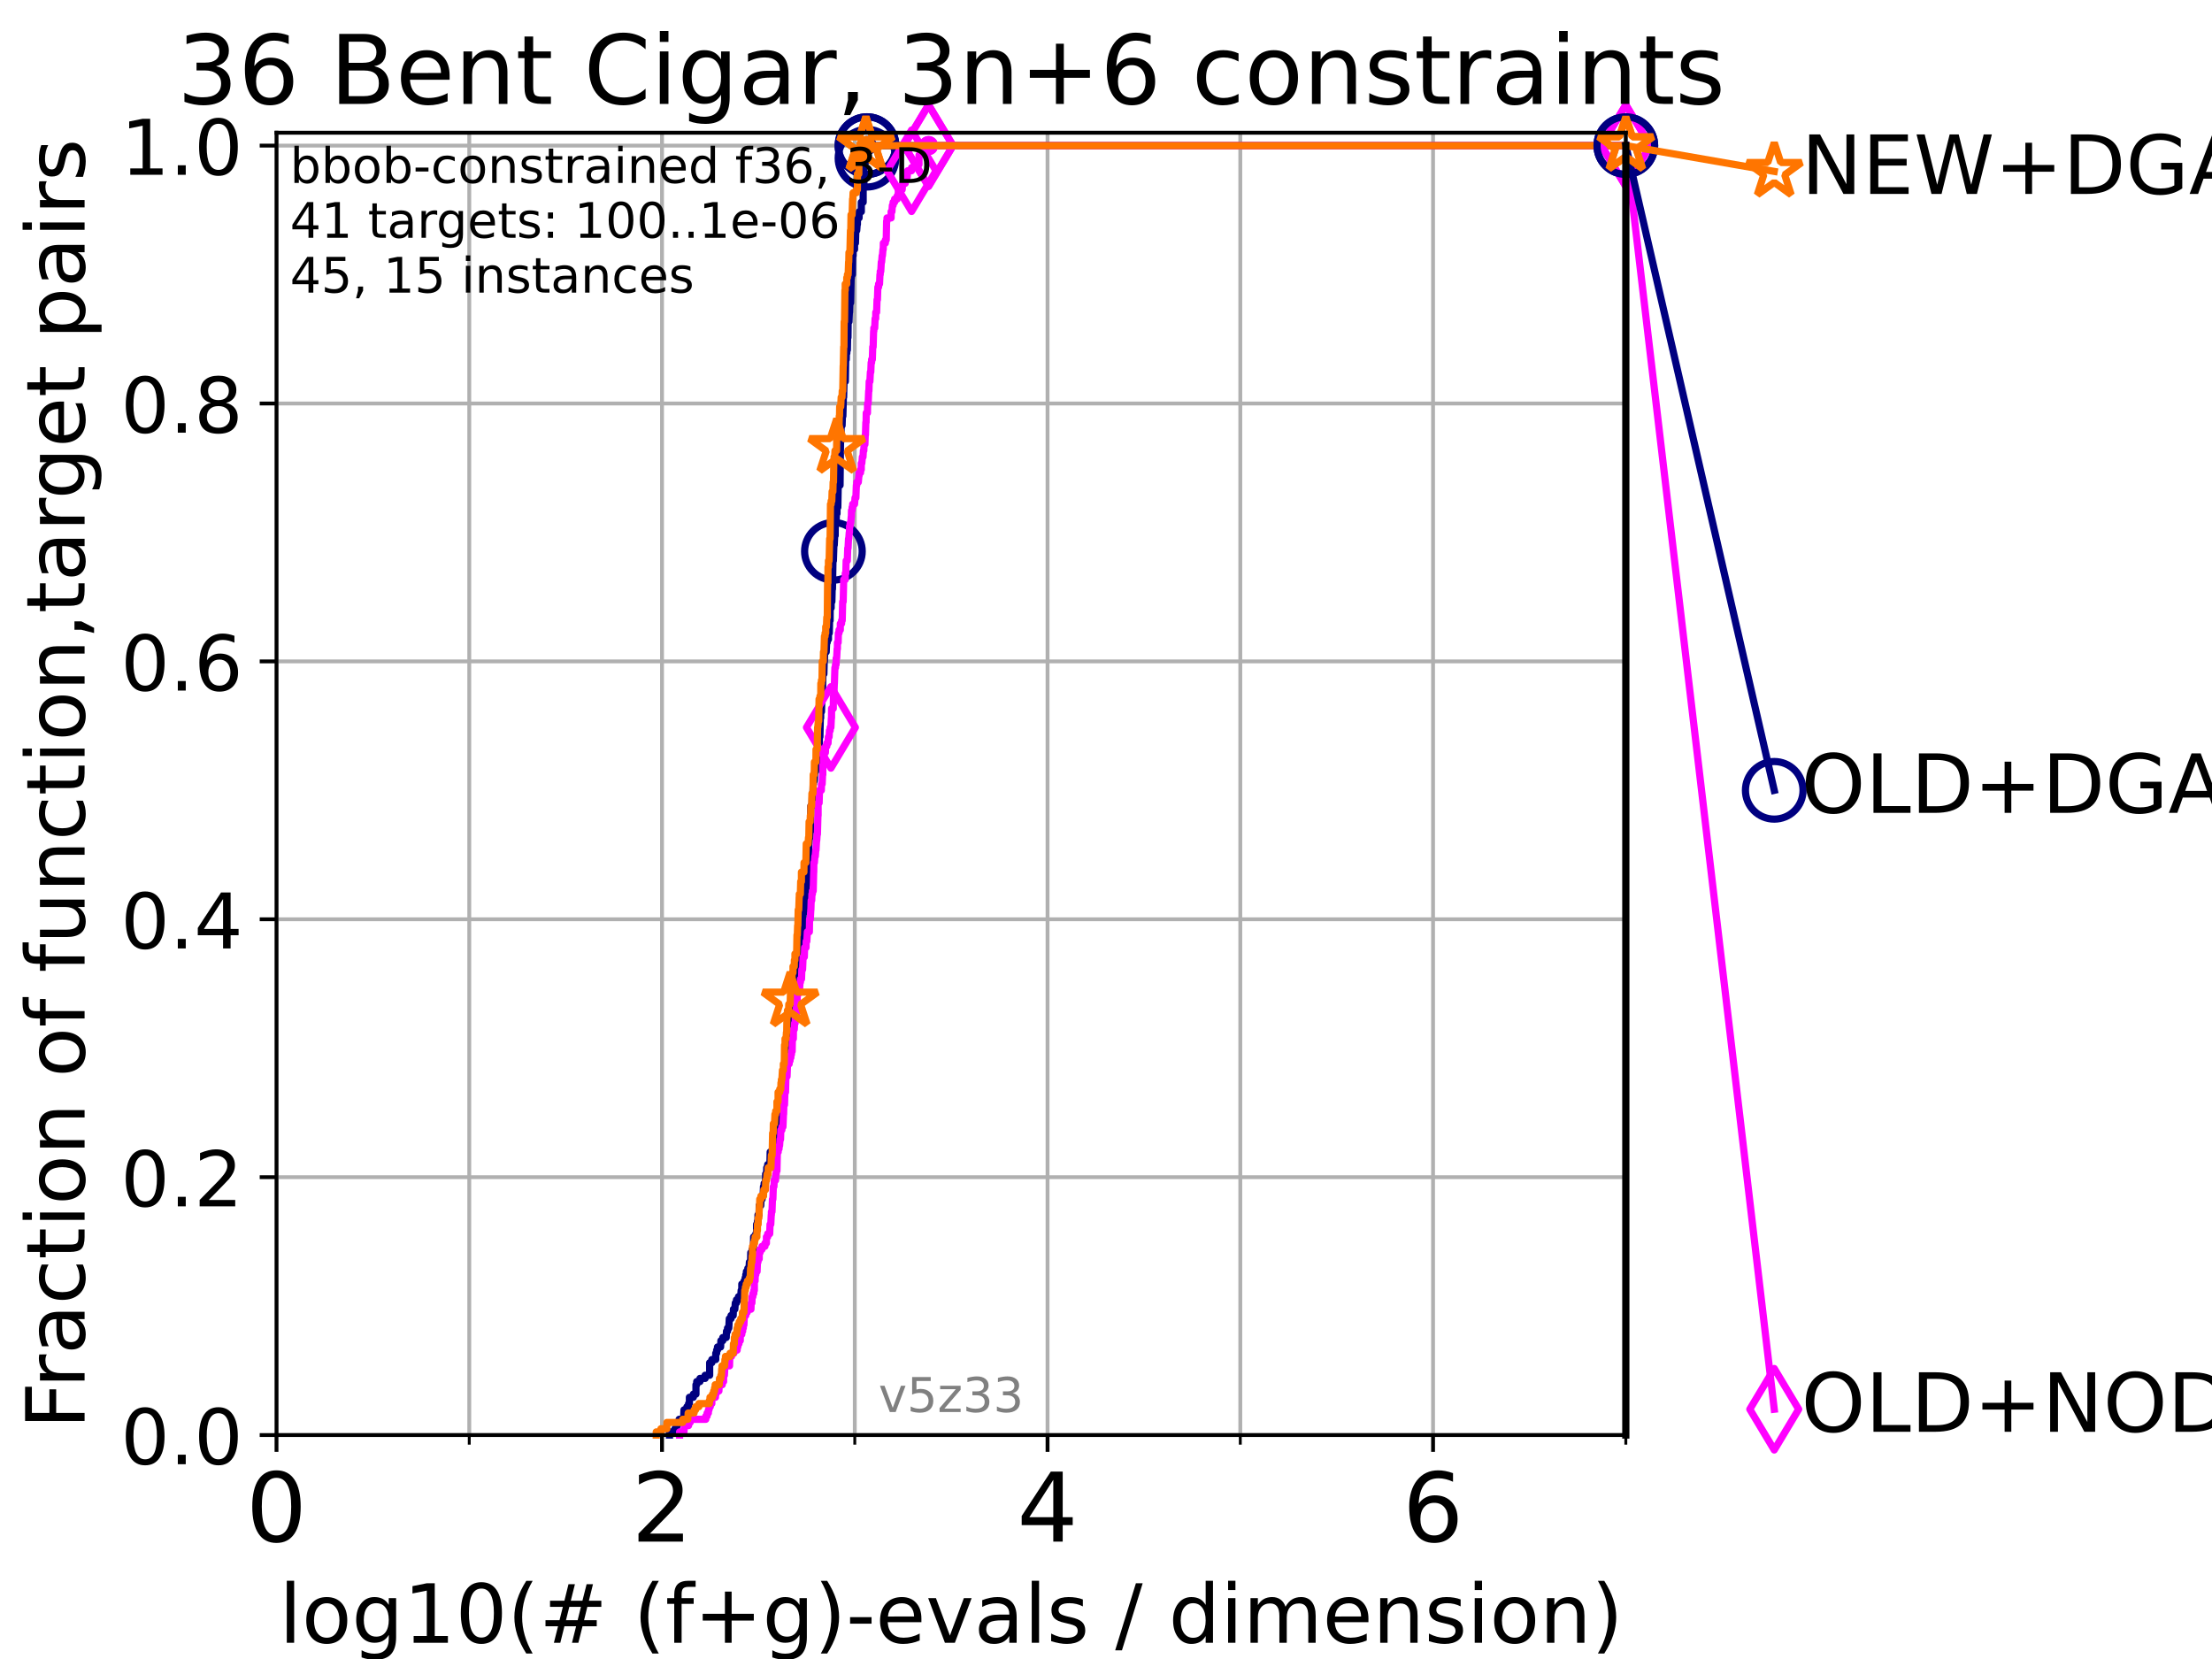 <?xml version="1.0" encoding="utf-8" standalone="no"?>
<!DOCTYPE svg PUBLIC "-//W3C//DTD SVG 1.1//EN"
  "http://www.w3.org/Graphics/SVG/1.1/DTD/svg11.dtd">
<!-- Created with matplotlib (https://matplotlib.org/) -->
<svg height="345.6pt" version="1.1" viewBox="0 0 460.8 345.6" width="460.8pt" xmlns="http://www.w3.org/2000/svg" xmlns:xlink="http://www.w3.org/1999/xlink">
 <defs>
  <style type="text/css">*{stroke-linecap:butt;stroke-linejoin:round;}</style>
 </defs>
 <g id="figure_1">
  <g id="patch_1">
   <path d="M 0 345.6 
L 460.8 345.6 
L 460.8 0 
L 0 0 
z
" style="fill:#ffffff;"/>
  </g>
  <g id="axes_1">
   <g id="patch_2">
    <path d="M 57.6 298.944 
L 338.688 298.944 
L 338.688 27.648 
L 57.6 27.648 
z
" style="fill:#ffffff;"/>
   </g>
   <g id="matplotlib.axis_1">
    <g id="xtick_1">
     <g id="line2d_1">
      <path clip-path="url(#p06fd006a40)" d="M 57.6 298.944 
L 57.6 27.648 
" style="fill:none;stroke:#b0b0b0;stroke-linecap:square;stroke-width:0.8;"/>
     </g>
     <g id="line2d_2">
      <defs>
       <path d="M 0 0 
L 0 3.5 
" id="m2cdcdace79" style="stroke:#000000;stroke-width:0.8;"/>
      </defs>
      <g>
       <use style="stroke:#000000;stroke-width:0.8;" x="57.6" xlink:href="#m2cdcdace79" y="298.944"/>
      </g>
     </g>
     <g id="text_1">
      <!-- 0 -->
      <g transform="translate(51.237 321.141)scale(0.2 -0.2)">
       <defs>
        <path d="M 31.781 66.406 
Q 24.172 66.406 20.328 58.906 
Q 16.5 51.422 16.5 36.375 
Q 16.5 21.391 20.328 13.891 
Q 24.172 6.391 31.781 6.391 
Q 39.453 6.391 43.281 13.891 
Q 47.125 21.391 47.125 36.375 
Q 47.125 51.422 43.281 58.906 
Q 39.453 66.406 31.781 66.406 
z
M 31.781 74.219 
Q 44.047 74.219 50.516 64.516 
Q 56.984 54.828 56.984 36.375 
Q 56.984 17.969 50.516 8.266 
Q 44.047 -1.422 31.781 -1.422 
Q 19.531 -1.422 13.062 8.266 
Q 6.594 17.969 6.594 36.375 
Q 6.594 54.828 13.062 64.516 
Q 19.531 74.219 31.781 74.219 
z
" id="DejaVuSans-48"/>
       </defs>
       <use xlink:href="#DejaVuSans-48"/>
      </g>
     </g>
    </g>
    <g id="xtick_2">
     <g id="line2d_3">
      <path clip-path="url(#p06fd006a40)" d="M 137.911 298.944 
L 137.911 27.648 
" style="fill:none;stroke:#b0b0b0;stroke-linecap:square;stroke-width:0.8;"/>
     </g>
     <g id="line2d_4">
      <g>
       <use style="stroke:#000000;stroke-width:0.8;" x="137.911" xlink:href="#m2cdcdace79" y="298.944"/>
      </g>
     </g>
     <g id="text_2">
      <!-- 2 -->
      <g transform="translate(131.548 321.141)scale(0.2 -0.2)">
       <defs>
        <path d="M 19.188 8.297 
L 53.609 8.297 
L 53.609 0 
L 7.328 0 
L 7.328 8.297 
Q 12.938 14.109 22.625 23.891 
Q 32.328 33.688 34.812 36.531 
Q 39.547 41.844 41.422 45.531 
Q 43.312 49.219 43.312 52.781 
Q 43.312 58.594 39.234 62.25 
Q 35.156 65.922 28.609 65.922 
Q 23.969 65.922 18.812 64.312 
Q 13.672 62.703 7.812 59.422 
L 7.812 69.391 
Q 13.766 71.781 18.938 73 
Q 24.125 74.219 28.422 74.219 
Q 39.75 74.219 46.484 68.547 
Q 53.219 62.891 53.219 53.422 
Q 53.219 48.922 51.531 44.891 
Q 49.859 40.875 45.406 35.406 
Q 44.188 33.984 37.641 27.219 
Q 31.109 20.453 19.188 8.297 
z
" id="DejaVuSans-50"/>
       </defs>
       <use xlink:href="#DejaVuSans-50"/>
      </g>
     </g>
    </g>
    <g id="xtick_3">
     <g id="line2d_5">
      <path clip-path="url(#p06fd006a40)" d="M 218.222 298.944 
L 218.222 27.648 
" style="fill:none;stroke:#b0b0b0;stroke-linecap:square;stroke-width:0.8;"/>
     </g>
     <g id="line2d_6">
      <g>
       <use style="stroke:#000000;stroke-width:0.8;" x="218.222" xlink:href="#m2cdcdace79" y="298.944"/>
      </g>
     </g>
     <g id="text_3">
      <!-- 4 -->
      <g transform="translate(211.859 321.141)scale(0.2 -0.2)">
       <defs>
        <path d="M 37.797 64.312 
L 12.891 25.391 
L 37.797 25.391 
z
M 35.203 72.906 
L 47.609 72.906 
L 47.609 25.391 
L 58.016 25.391 
L 58.016 17.188 
L 47.609 17.188 
L 47.609 0 
L 37.797 0 
L 37.797 17.188 
L 4.891 17.188 
L 4.891 26.703 
z
" id="DejaVuSans-52"/>
       </defs>
       <use xlink:href="#DejaVuSans-52"/>
      </g>
     </g>
    </g>
    <g id="xtick_4">
     <g id="line2d_7">
      <path clip-path="url(#p06fd006a40)" d="M 298.533 298.944 
L 298.533 27.648 
" style="fill:none;stroke:#b0b0b0;stroke-linecap:square;stroke-width:0.8;"/>
     </g>
     <g id="line2d_8">
      <g>
       <use style="stroke:#000000;stroke-width:0.8;" x="298.533" xlink:href="#m2cdcdace79" y="298.944"/>
      </g>
     </g>
     <g id="text_4">
      <!-- 6 -->
      <g transform="translate(292.17 321.141)scale(0.2 -0.2)">
       <defs>
        <path d="M 33.016 40.375 
Q 26.375 40.375 22.484 35.828 
Q 18.609 31.297 18.609 23.391 
Q 18.609 15.531 22.484 10.953 
Q 26.375 6.391 33.016 6.391 
Q 39.656 6.391 43.531 10.953 
Q 47.406 15.531 47.406 23.391 
Q 47.406 31.297 43.531 35.828 
Q 39.656 40.375 33.016 40.375 
z
M 52.594 71.297 
L 52.594 62.312 
Q 48.875 64.062 45.094 64.984 
Q 41.312 65.922 37.594 65.922 
Q 27.828 65.922 22.672 59.328 
Q 17.531 52.734 16.797 39.406 
Q 19.672 43.656 24.016 45.922 
Q 28.375 48.188 33.594 48.188 
Q 44.578 48.188 50.953 41.516 
Q 57.328 34.859 57.328 23.391 
Q 57.328 12.156 50.688 5.359 
Q 44.047 -1.422 33.016 -1.422 
Q 20.359 -1.422 13.672 8.266 
Q 6.984 17.969 6.984 36.375 
Q 6.984 53.656 15.188 63.938 
Q 23.391 74.219 37.203 74.219 
Q 40.922 74.219 44.703 73.484 
Q 48.484 72.75 52.594 71.297 
z
" id="DejaVuSans-54"/>
       </defs>
       <use xlink:href="#DejaVuSans-54"/>
      </g>
     </g>
    </g>
    <g id="xtick_5">
     <g id="line2d_9">
      <path clip-path="url(#p06fd006a40)" d="M 97.755 298.944 
L 97.755 27.648 
" style="fill:none;stroke:#b0b0b0;stroke-linecap:square;stroke-width:0.8;"/>
     </g>
     <g id="line2d_10">
      <defs>
       <path d="M 0 0 
L 0 2 
" id="m3228599899" style="stroke:#000000;stroke-width:0.6;"/>
      </defs>
      <g>
       <use style="stroke:#000000;stroke-width:0.6;" x="97.755" xlink:href="#m3228599899" y="298.944"/>
      </g>
     </g>
    </g>
    <g id="xtick_6">
     <g id="line2d_11">
      <path clip-path="url(#p06fd006a40)" d="M 178.066 298.944 
L 178.066 27.648 
" style="fill:none;stroke:#b0b0b0;stroke-linecap:square;stroke-width:0.8;"/>
     </g>
     <g id="line2d_12">
      <g>
       <use style="stroke:#000000;stroke-width:0.6;" x="178.066" xlink:href="#m3228599899" y="298.944"/>
      </g>
     </g>
    </g>
    <g id="xtick_7">
     <g id="line2d_13">
      <path clip-path="url(#p06fd006a40)" d="M 258.377 298.944 
L 258.377 27.648 
" style="fill:none;stroke:#b0b0b0;stroke-linecap:square;stroke-width:0.8;"/>
     </g>
     <g id="line2d_14">
      <g>
       <use style="stroke:#000000;stroke-width:0.6;" x="258.377" xlink:href="#m3228599899" y="298.944"/>
      </g>
     </g>
    </g>
    <g id="xtick_8">
     <g id="line2d_15">
      <path clip-path="url(#p06fd006a40)" d="M 338.688 298.944 
L 338.688 27.648 
" style="fill:none;stroke:#b0b0b0;stroke-linecap:square;stroke-width:0.8;"/>
     </g>
     <g id="line2d_16">
      <g>
       <use style="stroke:#000000;stroke-width:0.6;" x="338.688" xlink:href="#m3228599899" y="298.944"/>
      </g>
     </g>
    </g>
    <g id="text_5">
     <!-- log10(# (f+g)-evals / dimension) -->
     <g transform="translate(58.145 342.218)scale(0.17 -0.17)">
      <defs>
       <path d="M 9.422 75.984 
L 18.406 75.984 
L 18.406 0 
L 9.422 0 
z
" id="DejaVuSans-108"/>
       <path d="M 30.609 48.391 
Q 23.391 48.391 19.188 42.75 
Q 14.984 37.109 14.984 27.297 
Q 14.984 17.484 19.156 11.844 
Q 23.344 6.203 30.609 6.203 
Q 37.797 6.203 41.984 11.859 
Q 46.188 17.531 46.188 27.297 
Q 46.188 37.016 41.984 42.703 
Q 37.797 48.391 30.609 48.391 
z
M 30.609 56 
Q 42.328 56 49.016 48.375 
Q 55.719 40.766 55.719 27.297 
Q 55.719 13.875 49.016 6.219 
Q 42.328 -1.422 30.609 -1.422 
Q 18.844 -1.422 12.172 6.219 
Q 5.516 13.875 5.516 27.297 
Q 5.516 40.766 12.172 48.375 
Q 18.844 56 30.609 56 
z
" id="DejaVuSans-111"/>
       <path d="M 45.406 27.984 
Q 45.406 37.75 41.375 43.109 
Q 37.359 48.484 30.078 48.484 
Q 22.859 48.484 18.828 43.109 
Q 14.797 37.75 14.797 27.984 
Q 14.797 18.266 18.828 12.891 
Q 22.859 7.516 30.078 7.516 
Q 37.359 7.516 41.375 12.891 
Q 45.406 18.266 45.406 27.984 
z
M 54.391 6.781 
Q 54.391 -7.172 48.188 -13.984 
Q 42 -20.797 29.203 -20.797 
Q 24.469 -20.797 20.266 -20.094 
Q 16.062 -19.391 12.109 -17.922 
L 12.109 -9.188 
Q 16.062 -11.328 19.922 -12.344 
Q 23.781 -13.375 27.781 -13.375 
Q 36.625 -13.375 41.016 -8.766 
Q 45.406 -4.156 45.406 5.172 
L 45.406 9.625 
Q 42.625 4.781 38.281 2.391 
Q 33.938 0 27.875 0 
Q 17.828 0 11.672 7.656 
Q 5.516 15.328 5.516 27.984 
Q 5.516 40.672 11.672 48.328 
Q 17.828 56 27.875 56 
Q 33.938 56 38.281 53.609 
Q 42.625 51.219 45.406 46.391 
L 45.406 54.688 
L 54.391 54.688 
z
" id="DejaVuSans-103"/>
       <path d="M 12.406 8.297 
L 28.516 8.297 
L 28.516 63.922 
L 10.984 60.406 
L 10.984 69.391 
L 28.422 72.906 
L 38.281 72.906 
L 38.281 8.297 
L 54.391 8.297 
L 54.391 0 
L 12.406 0 
z
" id="DejaVuSans-49"/>
       <path d="M 31 75.875 
Q 24.469 64.656 21.281 53.656 
Q 18.109 42.672 18.109 31.391 
Q 18.109 20.125 21.312 9.062 
Q 24.516 -2 31 -13.188 
L 23.188 -13.188 
Q 15.875 -1.703 12.234 9.375 
Q 8.594 20.453 8.594 31.391 
Q 8.594 42.281 12.203 53.312 
Q 15.828 64.359 23.188 75.875 
z
" id="DejaVuSans-40"/>
       <path d="M 51.125 44 
L 36.922 44 
L 32.812 27.688 
L 47.125 27.688 
z
M 43.797 71.781 
L 38.719 51.516 
L 52.984 51.516 
L 58.109 71.781 
L 65.922 71.781 
L 60.891 51.516 
L 76.125 51.516 
L 76.125 44 
L 58.984 44 
L 54.984 27.688 
L 70.516 27.688 
L 70.516 20.219 
L 53.078 20.219 
L 48 0 
L 40.188 0 
L 45.219 20.219 
L 30.906 20.219 
L 25.875 0 
L 18.016 0 
L 23.094 20.219 
L 7.719 20.219 
L 7.719 27.688 
L 24.906 27.688 
L 29 44 
L 13.281 44 
L 13.281 51.516 
L 30.906 51.516 
L 35.891 71.781 
z
" id="DejaVuSans-35"/>
       <path id="DejaVuSans-32"/>
       <path d="M 37.109 75.984 
L 37.109 68.5 
L 28.516 68.5 
Q 23.688 68.5 21.797 66.547 
Q 19.922 64.594 19.922 59.516 
L 19.922 54.688 
L 34.719 54.688 
L 34.719 47.703 
L 19.922 47.703 
L 19.922 0 
L 10.891 0 
L 10.891 47.703 
L 2.297 47.703 
L 2.297 54.688 
L 10.891 54.688 
L 10.891 58.5 
Q 10.891 67.625 15.141 71.797 
Q 19.391 75.984 28.609 75.984 
z
" id="DejaVuSans-102"/>
       <path d="M 46 62.703 
L 46 35.5 
L 73.188 35.5 
L 73.188 27.203 
L 46 27.203 
L 46 0 
L 37.797 0 
L 37.797 27.203 
L 10.594 27.203 
L 10.594 35.5 
L 37.797 35.5 
L 37.797 62.703 
z
" id="DejaVuSans-43"/>
       <path d="M 8.016 75.875 
L 15.828 75.875 
Q 23.141 64.359 26.781 53.312 
Q 30.422 42.281 30.422 31.391 
Q 30.422 20.453 26.781 9.375 
Q 23.141 -1.703 15.828 -13.188 
L 8.016 -13.188 
Q 14.5 -2 17.703 9.062 
Q 20.906 20.125 20.906 31.391 
Q 20.906 42.672 17.703 53.656 
Q 14.5 64.656 8.016 75.875 
z
" id="DejaVuSans-41"/>
       <path d="M 4.891 31.391 
L 31.203 31.391 
L 31.203 23.391 
L 4.891 23.391 
z
" id="DejaVuSans-45"/>
       <path d="M 56.203 29.594 
L 56.203 25.203 
L 14.891 25.203 
Q 15.484 15.922 20.484 11.062 
Q 25.484 6.203 34.422 6.203 
Q 39.594 6.203 44.453 7.469 
Q 49.312 8.734 54.109 11.281 
L 54.109 2.781 
Q 49.266 0.734 44.188 -0.344 
Q 39.109 -1.422 33.891 -1.422 
Q 20.797 -1.422 13.156 6.188 
Q 5.516 13.812 5.516 26.812 
Q 5.516 40.234 12.766 48.109 
Q 20.016 56 32.328 56 
Q 43.359 56 49.781 48.891 
Q 56.203 41.797 56.203 29.594 
z
M 47.219 32.234 
Q 47.125 39.594 43.094 43.984 
Q 39.062 48.391 32.422 48.391 
Q 24.906 48.391 20.391 44.141 
Q 15.875 39.891 15.188 32.172 
z
" id="DejaVuSans-101"/>
       <path d="M 2.984 54.688 
L 12.5 54.688 
L 29.594 8.797 
L 46.688 54.688 
L 56.203 54.688 
L 35.688 0 
L 23.484 0 
z
" id="DejaVuSans-118"/>
       <path d="M 34.281 27.484 
Q 23.391 27.484 19.188 25 
Q 14.984 22.516 14.984 16.5 
Q 14.984 11.719 18.141 8.906 
Q 21.297 6.109 26.703 6.109 
Q 34.188 6.109 38.703 11.406 
Q 43.219 16.703 43.219 25.484 
L 43.219 27.484 
z
M 52.203 31.203 
L 52.203 0 
L 43.219 0 
L 43.219 8.297 
Q 40.141 3.328 35.547 0.953 
Q 30.953 -1.422 24.312 -1.422 
Q 15.922 -1.422 10.953 3.297 
Q 6 8.016 6 15.922 
Q 6 25.141 12.172 29.828 
Q 18.359 34.516 30.609 34.516 
L 43.219 34.516 
L 43.219 35.406 
Q 43.219 41.609 39.141 45 
Q 35.062 48.391 27.688 48.391 
Q 23 48.391 18.547 47.266 
Q 14.109 46.141 10.016 43.891 
L 10.016 52.203 
Q 14.938 54.109 19.578 55.047 
Q 24.219 56 28.609 56 
Q 40.484 56 46.344 49.844 
Q 52.203 43.703 52.203 31.203 
z
" id="DejaVuSans-97"/>
       <path d="M 44.281 53.078 
L 44.281 44.578 
Q 40.484 46.531 36.375 47.5 
Q 32.281 48.484 27.875 48.484 
Q 21.188 48.484 17.844 46.438 
Q 14.5 44.391 14.5 40.281 
Q 14.5 37.156 16.891 35.375 
Q 19.281 33.594 26.516 31.984 
L 29.594 31.297 
Q 39.156 29.25 43.188 25.516 
Q 47.219 21.781 47.219 15.094 
Q 47.219 7.469 41.188 3.016 
Q 35.156 -1.422 24.609 -1.422 
Q 20.219 -1.422 15.453 -0.562 
Q 10.688 0.297 5.422 2 
L 5.422 11.281 
Q 10.406 8.688 15.234 7.391 
Q 20.062 6.109 24.812 6.109 
Q 31.156 6.109 34.562 8.281 
Q 37.984 10.453 37.984 14.406 
Q 37.984 18.062 35.516 20.016 
Q 33.062 21.969 24.703 23.781 
L 21.578 24.516 
Q 13.234 26.266 9.516 29.906 
Q 5.812 33.547 5.812 39.891 
Q 5.812 47.609 11.281 51.797 
Q 16.75 56 26.812 56 
Q 31.781 56 36.172 55.266 
Q 40.578 54.547 44.281 53.078 
z
" id="DejaVuSans-115"/>
       <path d="M 25.391 72.906 
L 33.688 72.906 
L 8.297 -9.281 
L 0 -9.281 
z
" id="DejaVuSans-47"/>
       <path d="M 45.406 46.391 
L 45.406 75.984 
L 54.391 75.984 
L 54.391 0 
L 45.406 0 
L 45.406 8.203 
Q 42.578 3.328 38.25 0.953 
Q 33.938 -1.422 27.875 -1.422 
Q 17.969 -1.422 11.734 6.484 
Q 5.516 14.406 5.516 27.297 
Q 5.516 40.188 11.734 48.094 
Q 17.969 56 27.875 56 
Q 33.938 56 38.25 53.625 
Q 42.578 51.266 45.406 46.391 
z
M 14.797 27.297 
Q 14.797 17.391 18.875 11.75 
Q 22.953 6.109 30.078 6.109 
Q 37.203 6.109 41.297 11.75 
Q 45.406 17.391 45.406 27.297 
Q 45.406 37.203 41.297 42.844 
Q 37.203 48.484 30.078 48.484 
Q 22.953 48.484 18.875 42.844 
Q 14.797 37.203 14.797 27.297 
z
" id="DejaVuSans-100"/>
       <path d="M 9.422 54.688 
L 18.406 54.688 
L 18.406 0 
L 9.422 0 
z
M 9.422 75.984 
L 18.406 75.984 
L 18.406 64.594 
L 9.422 64.594 
z
" id="DejaVuSans-105"/>
       <path d="M 52 44.188 
Q 55.375 50.25 60.062 53.125 
Q 64.75 56 71.094 56 
Q 79.641 56 84.281 50.016 
Q 88.922 44.047 88.922 33.016 
L 88.922 0 
L 79.891 0 
L 79.891 32.719 
Q 79.891 40.578 77.094 44.375 
Q 74.312 48.188 68.609 48.188 
Q 61.625 48.188 57.562 43.547 
Q 53.516 38.922 53.516 30.906 
L 53.516 0 
L 44.484 0 
L 44.484 32.719 
Q 44.484 40.625 41.703 44.406 
Q 38.922 48.188 33.109 48.188 
Q 26.219 48.188 22.156 43.531 
Q 18.109 38.875 18.109 30.906 
L 18.109 0 
L 9.078 0 
L 9.078 54.688 
L 18.109 54.688 
L 18.109 46.188 
Q 21.188 51.219 25.484 53.609 
Q 29.781 56 35.688 56 
Q 41.656 56 45.828 52.969 
Q 50 49.953 52 44.188 
z
" id="DejaVuSans-109"/>
       <path d="M 54.891 33.016 
L 54.891 0 
L 45.906 0 
L 45.906 32.719 
Q 45.906 40.484 42.875 44.328 
Q 39.844 48.188 33.797 48.188 
Q 26.516 48.188 22.312 43.547 
Q 18.109 38.922 18.109 30.906 
L 18.109 0 
L 9.078 0 
L 9.078 54.688 
L 18.109 54.688 
L 18.109 46.188 
Q 21.344 51.125 25.703 53.562 
Q 30.078 56 35.797 56 
Q 45.219 56 50.047 50.172 
Q 54.891 44.344 54.891 33.016 
z
" id="DejaVuSans-110"/>
      </defs>
      <use xlink:href="#DejaVuSans-108"/>
      <use x="27.783" xlink:href="#DejaVuSans-111"/>
      <use x="88.965" xlink:href="#DejaVuSans-103"/>
      <use x="152.441" xlink:href="#DejaVuSans-49"/>
      <use x="216.064" xlink:href="#DejaVuSans-48"/>
      <use x="279.688" xlink:href="#DejaVuSans-40"/>
      <use x="318.701" xlink:href="#DejaVuSans-35"/>
      <use x="402.49" xlink:href="#DejaVuSans-32"/>
      <use x="434.277" xlink:href="#DejaVuSans-40"/>
      <use x="473.291" xlink:href="#DejaVuSans-102"/>
      <use x="508.496" xlink:href="#DejaVuSans-43"/>
      <use x="592.285" xlink:href="#DejaVuSans-103"/>
      <use x="655.762" xlink:href="#DejaVuSans-41"/>
      <use x="694.775" xlink:href="#DejaVuSans-45"/>
      <use x="730.859" xlink:href="#DejaVuSans-101"/>
      <use x="792.383" xlink:href="#DejaVuSans-118"/>
      <use x="851.562" xlink:href="#DejaVuSans-97"/>
      <use x="912.842" xlink:href="#DejaVuSans-108"/>
      <use x="940.625" xlink:href="#DejaVuSans-115"/>
      <use x="992.725" xlink:href="#DejaVuSans-32"/>
      <use x="1024.512" xlink:href="#DejaVuSans-47"/>
      <use x="1058.203" xlink:href="#DejaVuSans-32"/>
      <use x="1089.99" xlink:href="#DejaVuSans-100"/>
      <use x="1153.467" xlink:href="#DejaVuSans-105"/>
      <use x="1181.25" xlink:href="#DejaVuSans-109"/>
      <use x="1278.662" xlink:href="#DejaVuSans-101"/>
      <use x="1340.186" xlink:href="#DejaVuSans-110"/>
      <use x="1403.564" xlink:href="#DejaVuSans-115"/>
      <use x="1455.664" xlink:href="#DejaVuSans-105"/>
      <use x="1483.447" xlink:href="#DejaVuSans-111"/>
      <use x="1544.629" xlink:href="#DejaVuSans-110"/>
      <use x="1608.008" xlink:href="#DejaVuSans-41"/>
     </g>
    </g>
   </g>
   <g id="matplotlib.axis_2">
    <g id="ytick_1">
     <g id="line2d_17">
      <path clip-path="url(#p06fd006a40)" d="M 57.6 298.944 
L 338.688 298.944 
" style="fill:none;stroke:#b0b0b0;stroke-linecap:square;stroke-width:0.8;"/>
     </g>
     <g id="line2d_18">
      <defs>
       <path d="M 0 0 
L -3.5 0 
" id="mce3946a1b0" style="stroke:#000000;stroke-width:0.8;"/>
      </defs>
      <g>
       <use style="stroke:#000000;stroke-width:0.8;" x="57.6" xlink:href="#mce3946a1b0" y="298.944"/>
      </g>
     </g>
     <g id="text_6">
      <!-- 0.0 -->
      <g transform="translate(25.155 305.023)scale(0.16 -0.16)">
       <defs>
        <path d="M 10.688 12.406 
L 21 12.406 
L 21 0 
L 10.688 0 
z
" id="DejaVuSans-46"/>
       </defs>
       <use xlink:href="#DejaVuSans-48"/>
       <use x="63.623" xlink:href="#DejaVuSans-46"/>
       <use x="95.41" xlink:href="#DejaVuSans-48"/>
      </g>
     </g>
    </g>
    <g id="ytick_2">
     <g id="line2d_19">
      <path clip-path="url(#p06fd006a40)" d="M 57.6 245.222 
L 338.688 245.222 
" style="fill:none;stroke:#b0b0b0;stroke-linecap:square;stroke-width:0.8;"/>
     </g>
     <g id="line2d_20">
      <g>
       <use style="stroke:#000000;stroke-width:0.8;" x="57.6" xlink:href="#mce3946a1b0" y="245.222"/>
      </g>
     </g>
     <g id="text_7">
      <!-- 0.2 -->
      <g transform="translate(25.155 251.301)scale(0.16 -0.16)">
       <use xlink:href="#DejaVuSans-48"/>
       <use x="63.623" xlink:href="#DejaVuSans-46"/>
       <use x="95.41" xlink:href="#DejaVuSans-50"/>
      </g>
     </g>
    </g>
    <g id="ytick_3">
     <g id="line2d_21">
      <path clip-path="url(#p06fd006a40)" d="M 57.6 191.5 
L 338.688 191.5 
" style="fill:none;stroke:#b0b0b0;stroke-linecap:square;stroke-width:0.8;"/>
     </g>
     <g id="line2d_22">
      <g>
       <use style="stroke:#000000;stroke-width:0.8;" x="57.6" xlink:href="#mce3946a1b0" y="191.5"/>
      </g>
     </g>
     <g id="text_8">
      <!-- 0.4 -->
      <g transform="translate(25.155 197.579)scale(0.16 -0.16)">
       <use xlink:href="#DejaVuSans-48"/>
       <use x="63.623" xlink:href="#DejaVuSans-46"/>
       <use x="95.41" xlink:href="#DejaVuSans-52"/>
      </g>
     </g>
    </g>
    <g id="ytick_4">
     <g id="line2d_23">
      <path clip-path="url(#p06fd006a40)" d="M 57.6 137.778 
L 338.688 137.778 
" style="fill:none;stroke:#b0b0b0;stroke-linecap:square;stroke-width:0.8;"/>
     </g>
     <g id="line2d_24">
      <g>
       <use style="stroke:#000000;stroke-width:0.8;" x="57.6" xlink:href="#mce3946a1b0" y="137.778"/>
      </g>
     </g>
     <g id="text_9">
      <!-- 0.6 -->
      <g transform="translate(25.155 143.857)scale(0.16 -0.16)">
       <use xlink:href="#DejaVuSans-48"/>
       <use x="63.623" xlink:href="#DejaVuSans-46"/>
       <use x="95.41" xlink:href="#DejaVuSans-54"/>
      </g>
     </g>
    </g>
    <g id="ytick_5">
     <g id="line2d_25">
      <path clip-path="url(#p06fd006a40)" d="M 57.6 84.056 
L 338.688 84.056 
" style="fill:none;stroke:#b0b0b0;stroke-linecap:square;stroke-width:0.8;"/>
     </g>
     <g id="line2d_26">
      <g>
       <use style="stroke:#000000;stroke-width:0.8;" x="57.6" xlink:href="#mce3946a1b0" y="84.056"/>
      </g>
     </g>
     <g id="text_10">
      <!-- 0.8 -->
      <g transform="translate(25.155 90.135)scale(0.16 -0.16)">
       <defs>
        <path d="M 31.781 34.625 
Q 24.75 34.625 20.719 30.859 
Q 16.703 27.094 16.703 20.516 
Q 16.703 13.922 20.719 10.156 
Q 24.75 6.391 31.781 6.391 
Q 38.812 6.391 42.859 10.172 
Q 46.922 13.969 46.922 20.516 
Q 46.922 27.094 42.891 30.859 
Q 38.875 34.625 31.781 34.625 
z
M 21.922 38.812 
Q 15.578 40.375 12.031 44.719 
Q 8.5 49.078 8.5 55.328 
Q 8.5 64.062 14.719 69.141 
Q 20.953 74.219 31.781 74.219 
Q 42.672 74.219 48.875 69.141 
Q 55.078 64.062 55.078 55.328 
Q 55.078 49.078 51.531 44.719 
Q 48 40.375 41.703 38.812 
Q 48.828 37.156 52.797 32.312 
Q 56.781 27.484 56.781 20.516 
Q 56.781 9.906 50.312 4.234 
Q 43.844 -1.422 31.781 -1.422 
Q 19.734 -1.422 13.25 4.234 
Q 6.781 9.906 6.781 20.516 
Q 6.781 27.484 10.781 32.312 
Q 14.797 37.156 21.922 38.812 
z
M 18.312 54.391 
Q 18.312 48.734 21.844 45.562 
Q 25.391 42.391 31.781 42.391 
Q 38.141 42.391 41.719 45.562 
Q 45.312 48.734 45.312 54.391 
Q 45.312 60.062 41.719 63.234 
Q 38.141 66.406 31.781 66.406 
Q 25.391 66.406 21.844 63.234 
Q 18.312 60.062 18.312 54.391 
z
" id="DejaVuSans-56"/>
       </defs>
       <use xlink:href="#DejaVuSans-48"/>
       <use x="63.623" xlink:href="#DejaVuSans-46"/>
       <use x="95.41" xlink:href="#DejaVuSans-56"/>
      </g>
     </g>
    </g>
    <g id="ytick_6">
     <g id="line2d_27">
      <path clip-path="url(#p06fd006a40)" d="M 57.6 30.334 
L 338.688 30.334 
" style="fill:none;stroke:#b0b0b0;stroke-linecap:square;stroke-width:0.8;"/>
     </g>
     <g id="line2d_28">
      <g>
       <use style="stroke:#000000;stroke-width:0.8;" x="57.6" xlink:href="#mce3946a1b0" y="30.334"/>
      </g>
     </g>
     <g id="text_11">
      <!-- 1.0 -->
      <g transform="translate(25.155 36.413)scale(0.16 -0.16)">
       <use xlink:href="#DejaVuSans-49"/>
       <use x="63.623" xlink:href="#DejaVuSans-46"/>
       <use x="95.41" xlink:href="#DejaVuSans-48"/>
      </g>
     </g>
    </g>
    <g id="text_12">
     <!-- Fraction of function,target pairs -->
     <g transform="translate(17.62 297.681)rotate(-90)scale(0.17 -0.17)">
      <defs>
       <path d="M 9.812 72.906 
L 51.703 72.906 
L 51.703 64.594 
L 19.672 64.594 
L 19.672 43.109 
L 48.578 43.109 
L 48.578 34.812 
L 19.672 34.812 
L 19.672 0 
L 9.812 0 
z
" id="DejaVuSans-70"/>
       <path d="M 41.109 46.297 
Q 39.594 47.172 37.812 47.578 
Q 36.031 48 33.891 48 
Q 26.266 48 22.188 43.047 
Q 18.109 38.094 18.109 28.812 
L 18.109 0 
L 9.078 0 
L 9.078 54.688 
L 18.109 54.688 
L 18.109 46.188 
Q 20.953 51.172 25.484 53.578 
Q 30.031 56 36.531 56 
Q 37.453 56 38.578 55.875 
Q 39.703 55.766 41.062 55.516 
z
" id="DejaVuSans-114"/>
       <path d="M 48.781 52.594 
L 48.781 44.188 
Q 44.969 46.297 41.141 47.344 
Q 37.312 48.391 33.406 48.391 
Q 24.656 48.391 19.812 42.844 
Q 14.984 37.312 14.984 27.297 
Q 14.984 17.281 19.812 11.734 
Q 24.656 6.203 33.406 6.203 
Q 37.312 6.203 41.141 7.25 
Q 44.969 8.297 48.781 10.406 
L 48.781 2.094 
Q 45.016 0.344 40.984 -0.531 
Q 36.969 -1.422 32.422 -1.422 
Q 20.062 -1.422 12.781 6.344 
Q 5.516 14.109 5.516 27.297 
Q 5.516 40.672 12.859 48.328 
Q 20.219 56 33.016 56 
Q 37.156 56 41.109 55.141 
Q 45.062 54.297 48.781 52.594 
z
" id="DejaVuSans-99"/>
       <path d="M 18.312 70.219 
L 18.312 54.688 
L 36.812 54.688 
L 36.812 47.703 
L 18.312 47.703 
L 18.312 18.016 
Q 18.312 11.328 20.141 9.422 
Q 21.969 7.516 27.594 7.516 
L 36.812 7.516 
L 36.812 0 
L 27.594 0 
Q 17.188 0 13.234 3.875 
Q 9.281 7.766 9.281 18.016 
L 9.281 47.703 
L 2.688 47.703 
L 2.688 54.688 
L 9.281 54.688 
L 9.281 70.219 
z
" id="DejaVuSans-116"/>
       <path d="M 8.5 21.578 
L 8.5 54.688 
L 17.484 54.688 
L 17.484 21.922 
Q 17.484 14.156 20.5 10.266 
Q 23.531 6.391 29.594 6.391 
Q 36.859 6.391 41.078 11.031 
Q 45.312 15.672 45.312 23.688 
L 45.312 54.688 
L 54.297 54.688 
L 54.297 0 
L 45.312 0 
L 45.312 8.406 
Q 42.047 3.422 37.719 1 
Q 33.406 -1.422 27.688 -1.422 
Q 18.266 -1.422 13.375 4.438 
Q 8.5 10.297 8.5 21.578 
z
M 31.109 56 
z
" id="DejaVuSans-117"/>
       <path d="M 11.719 12.406 
L 22.016 12.406 
L 22.016 4 
L 14.016 -11.625 
L 7.719 -11.625 
L 11.719 4 
z
" id="DejaVuSans-44"/>
       <path d="M 18.109 8.203 
L 18.109 -20.797 
L 9.078 -20.797 
L 9.078 54.688 
L 18.109 54.688 
L 18.109 46.391 
Q 20.953 51.266 25.266 53.625 
Q 29.594 56 35.594 56 
Q 45.562 56 51.781 48.094 
Q 58.016 40.188 58.016 27.297 
Q 58.016 14.406 51.781 6.484 
Q 45.562 -1.422 35.594 -1.422 
Q 29.594 -1.422 25.266 0.953 
Q 20.953 3.328 18.109 8.203 
z
M 48.688 27.297 
Q 48.688 37.203 44.609 42.844 
Q 40.531 48.484 33.406 48.484 
Q 26.266 48.484 22.188 42.844 
Q 18.109 37.203 18.109 27.297 
Q 18.109 17.391 22.188 11.75 
Q 26.266 6.109 33.406 6.109 
Q 40.531 6.109 44.609 11.75 
Q 48.688 17.391 48.688 27.297 
z
" id="DejaVuSans-112"/>
      </defs>
      <use xlink:href="#DejaVuSans-70"/>
      <use x="50.27" xlink:href="#DejaVuSans-114"/>
      <use x="91.383" xlink:href="#DejaVuSans-97"/>
      <use x="152.662" xlink:href="#DejaVuSans-99"/>
      <use x="207.643" xlink:href="#DejaVuSans-116"/>
      <use x="246.852" xlink:href="#DejaVuSans-105"/>
      <use x="274.635" xlink:href="#DejaVuSans-111"/>
      <use x="335.816" xlink:href="#DejaVuSans-110"/>
      <use x="399.195" xlink:href="#DejaVuSans-32"/>
      <use x="430.982" xlink:href="#DejaVuSans-111"/>
      <use x="492.164" xlink:href="#DejaVuSans-102"/>
      <use x="527.369" xlink:href="#DejaVuSans-32"/>
      <use x="559.156" xlink:href="#DejaVuSans-102"/>
      <use x="594.361" xlink:href="#DejaVuSans-117"/>
      <use x="657.74" xlink:href="#DejaVuSans-110"/>
      <use x="721.119" xlink:href="#DejaVuSans-99"/>
      <use x="776.1" xlink:href="#DejaVuSans-116"/>
      <use x="815.309" xlink:href="#DejaVuSans-105"/>
      <use x="843.092" xlink:href="#DejaVuSans-111"/>
      <use x="904.273" xlink:href="#DejaVuSans-110"/>
      <use x="967.652" xlink:href="#DejaVuSans-44"/>
      <use x="999.439" xlink:href="#DejaVuSans-116"/>
      <use x="1038.648" xlink:href="#DejaVuSans-97"/>
      <use x="1099.928" xlink:href="#DejaVuSans-114"/>
      <use x="1139.291" xlink:href="#DejaVuSans-103"/>
      <use x="1202.768" xlink:href="#DejaVuSans-101"/>
      <use x="1264.291" xlink:href="#DejaVuSans-116"/>
      <use x="1303.5" xlink:href="#DejaVuSans-32"/>
      <use x="1335.287" xlink:href="#DejaVuSans-112"/>
      <use x="1398.764" xlink:href="#DejaVuSans-97"/>
      <use x="1460.043" xlink:href="#DejaVuSans-105"/>
      <use x="1487.826" xlink:href="#DejaVuSans-114"/>
      <use x="1528.939" xlink:href="#DejaVuSans-115"/>
     </g>
    </g>
   </g>
   <g id="line2d_29">
    <defs>
     <path d="M 0 1.5 
C 0.398 1.5 0.779 1.342 1.061 1.061 
C 1.342 0.779 1.5 0.398 1.5 0 
C 1.5 -0.398 1.342 -0.779 1.061 -1.061 
C 0.779 -1.342 0.398 -1.5 0 -1.5 
C -0.398 -1.5 -0.779 -1.342 -1.061 -1.061 
C -1.342 -0.779 -1.5 -0.398 -1.5 0 
C -1.5 0.398 -1.342 0.779 -1.061 1.061 
C -0.779 1.342 -0.398 1.5 0 1.5 
z
" id="m875db6584e" style="stroke:#000080;"/>
    </defs>
    <g>
     <use style="fill:#000080;stroke:#000080;" x="180.614" xlink:href="#m875db6584e" y="30.334"/>
     <use style="fill:#000080;stroke:#000080;" x="180.614" xlink:href="#m875db6584e" y="30.334"/>
    </g>
   </g>
   <g id="line2d_30">
    <path d="M 139.467 298.944 
L 139.467 298.289 
L 140.599 298.289 
L 140.599 297.634 
L 140.896 297.634 
L 140.896 296.979 
L 141.09 296.979 
L 141.09 296.323 
L 141.474 296.323 
L 141.474 295.668 
L 142.397 295.668 
L 142.486 293.703 
L 143.101 293.703 
L 143.101 293.048 
L 143.443 293.048 
L 143.443 292.393 
L 143.612 292.393 
L 143.612 291.082 
L 144.431 291.082 
L 144.431 290.427 
L 144.982 290.427 
L 144.982 288.462 
L 145.136 288.462 
L 145.136 287.807 
L 145.814 287.807 
L 145.814 287.151 
L 146.889 287.151 
L 146.889 286.496 
L 147.835 286.496 
L 147.835 283.876 
L 148.29 283.876 
L 148.29 283.22 
L 149.104 283.22 
L 149.104 281.91 
L 149.287 281.91 
L 149.287 281.255 
L 149.468 281.255 
L 149.468 280.6 
L 150.115 280.6 
L 150.172 279.29 
L 150.571 279.29 
L 150.571 278.634 
L 151.287 278.634 
L 151.341 277.324 
L 151.555 277.324 
L 151.555 276.669 
L 151.819 276.669 
L 151.923 274.704 
L 152.284 274.704 
L 152.284 274.048 
L 152.737 274.048 
L 152.786 272.738 
L 153.081 272.738 
L 153.178 271.428 
L 153.419 271.428 
L 153.419 270.773 
L 153.844 270.773 
L 153.844 270.118 
L 154.304 270.118 
L 154.395 268.807 
L 154.53 268.807 
L 154.53 267.497 
L 155.016 267.497 
L 155.016 266.842 
L 155.232 266.842 
L 155.232 266.187 
L 155.361 266.187 
L 155.361 265.532 
L 155.489 265.532 
L 155.489 264.876 
L 155.783 264.876 
L 155.783 264.221 
L 156.032 264.221 
L 156.114 262.911 
L 156.358 262.911 
L 156.398 260.946 
L 156.678 260.946 
L 156.678 260.29 
L 156.953 260.29 
L 156.992 257.67 
L 157.453 257.67 
L 157.453 257.015 
L 157.604 257.015 
L 157.604 255.049 
L 157.791 255.049 
L 157.791 254.394 
L 157.902 254.394 
L 157.902 253.084 
L 158.123 253.084 
L 158.159 251.118 
L 158.484 251.118 
L 158.519 249.808 
L 158.767 249.808 
L 158.767 249.153 
L 158.977 249.153 
L 159.046 247.187 
L 159.184 247.187 
L 159.184 246.532 
L 159.457 246.532 
L 159.49 244.567 
L 159.692 244.567 
L 159.725 243.257 
L 159.923 243.257 
L 159.923 242.601 
L 160.378 242.601 
L 160.442 239.981 
L 161.008 239.981 
L 161.039 238.671 
L 161.284 238.671 
L 161.375 236.705 
L 161.556 236.705 
L 161.615 234.74 
L 161.675 234.74 
L 161.675 234.085 
L 161.794 234.085 
L 161.853 232.119 
L 161.941 232.119 
L 162.029 230.809 
L 162.058 230.809 
L 162.058 230.154 
L 162.26 230.154 
L 162.318 228.188 
L 162.771 228.188 
L 162.771 227.533 
L 162.993 227.533 
L 162.993 226.878 
L 163.429 226.878 
L 163.536 222.947 
L 163.643 222.947 
L 163.643 222.292 
L 163.854 222.292 
L 163.959 219.016 
L 163.985 219.016 
L 164.063 217.706 
L 164.115 217.706 
L 164.115 216.396 
L 164.244 216.396 
L 164.244 214.43 
L 164.423 214.43 
L 164.474 211.154 
L 164.7 211.154 
L 164.8 209.189 
L 164.825 209.189 
L 164.924 207.879 
L 165.022 207.879 
L 165.12 205.913 
L 165.169 205.913 
L 165.266 204.603 
L 165.363 204.603 
L 165.363 203.948 
L 165.673 203.948 
L 165.721 202.638 
L 165.932 202.638 
L 166.002 199.362 
L 166.186 199.362 
L 166.209 198.052 
L 166.392 198.052 
L 166.46 196.741 
L 166.862 196.741 
L 166.929 195.431 
L 167.104 195.431 
L 167.212 191.5 
L 167.277 191.5 
L 167.32 190.19 
L 167.449 190.19 
L 167.449 189.535 
L 167.725 189.535 
L 167.83 186.914 
L 167.975 186.914 
L 167.975 184.293 
L 168.12 184.293 
L 168.202 181.673 
L 168.263 181.673 
L 168.324 179.052 
L 168.406 179.052 
L 168.506 175.777 
L 168.526 175.777 
L 168.607 174.466 
L 168.726 174.466 
L 168.786 173.156 
L 168.884 173.156 
L 168.904 167.915 
L 169.158 167.915 
L 169.235 165.294 
L 169.351 165.294 
L 169.408 163.329 
L 169.465 163.329 
L 169.465 162.674 
L 169.636 162.674 
L 169.73 160.708 
L 169.916 160.708 
L 169.99 158.743 
L 170.192 158.743 
L 170.192 158.088 
L 170.428 158.088 
L 170.536 156.777 
L 170.607 156.777 
L 170.714 153.502 
L 170.802 153.502 
L 170.89 149.571 
L 170.96 149.571 
L 170.96 148.26 
L 171.134 148.26 
L 171.238 143.674 
L 171.358 143.674 
L 171.426 140.399 
L 171.629 140.399 
L 171.696 137.778 
L 171.746 137.778 
L 171.796 135.813 
L 172.11 135.813 
L 172.208 133.847 
L 172.321 133.847 
L 172.321 133.192 
L 172.578 133.192 
L 172.578 131.882 
L 172.752 131.882 
L 172.815 129.261 
L 172.925 129.261 
L 172.94 126.641 
L 173.142 126.641 
L 173.142 125.33 
L 173.296 125.33 
L 173.357 122.71 
L 173.417 122.71 
L 173.523 116.813 
L 173.614 116.813 
L 173.718 113.538 
L 173.793 113.538 
L 173.882 111.572 
L 173.985 111.572 
L 174 108.952 
L 174.16 108.952 
L 174.247 106.986 
L 174.363 106.986 
L 174.363 105.676 
L 174.534 105.676 
L 174.62 101.09 
L 174.998 101.09 
L 175.095 91.918 
L 175.177 91.918 
L 175.232 88.642 
L 175.423 88.642 
L 175.49 86.677 
L 175.584 86.677 
L 175.691 82.746 
L 175.744 82.746 
L 175.824 79.47 
L 176.099 79.47 
L 176.177 74.884 
L 176.293 74.884 
L 176.319 73.574 
L 176.409 73.574 
L 176.409 72.919 
L 176.523 72.919 
L 176.574 70.298 
L 176.65 70.298 
L 176.688 67.022 
L 176.863 67.022 
L 176.938 65.057 
L 176.975 65.057 
L 177.037 63.091 
L 177.196 63.091 
L 177.306 57.85 
L 177.354 57.85 
L 177.354 57.195 
L 177.571 57.195 
L 177.631 53.264 
L 177.714 53.264 
L 177.714 51.954 
L 178.02 51.954 
L 178.02 50.644 
L 178.205 50.644 
L 178.286 48.023 
L 178.469 48.023 
L 178.57 46.713 
L 178.616 46.713 
L 178.616 45.402 
L 178.961 45.402 
L 179.006 44.092 
L 179.43 44.092 
L 179.43 42.127 
L 179.813 42.127 
L 179.813 38.851 
L 179.959 38.851 
L 179.97 33.61 
L 180.544 33.61 
L 180.614 30.334 
L 338.688 30.334 
L 338.688 30.334 
" style="fill:none;stroke:#000080;stroke-linecap:square;stroke-width:1.5;"/>
   </g>
   <g id="line2d_31">
    <defs>
     <path d="M 0 6 
C 1.591 6 3.117 5.368 4.243 4.243 
C 5.368 3.117 6 1.591 6 0 
C 6 -1.591 5.368 -3.117 4.243 -4.243 
C 3.117 -5.368 1.591 -6 0 -6 
C -1.591 -6 -3.117 -5.368 -4.243 -4.243 
C -5.368 -3.117 -6 -1.591 -6 0 
C -6 1.591 -5.368 3.117 -4.243 4.243 
C -3.117 5.368 -1.591 6 0 6 
z
" id="m7240658f81" style="stroke:#000080;stroke-width:1.5;"/>
    </defs>
    <g>
     <use style="fill-opacity:0;stroke:#000080;stroke-width:1.5;" x="173.614" xlink:href="#m7240658f81" y="114.848"/>
     <use style="fill-opacity:0;stroke:#000080;stroke-width:1.5;" x="180.614" xlink:href="#m7240658f81" y="32.955"/>
     <use style="fill-opacity:0;stroke:#000080;stroke-width:1.5;" x="180.614" xlink:href="#m7240658f81" y="30.334"/>
     <use style="fill-opacity:0;stroke:#000080;stroke-width:1.5;" x="180.614" xlink:href="#m7240658f81" y="30.334"/>
     <use style="fill-opacity:0;stroke:#000080;stroke-width:1.5;" x="338.688" xlink:href="#m7240658f81" y="30.334"/>
    </g>
   </g>
   <g id="line2d_32">
    <path style="fill:none;stroke:#000080;stroke-linecap:square;stroke-width:1.5;"/>
    <g/>
   </g>
   <g id="line2d_33">
    <defs>
     <path d="M 0 1.5 
C 0.398 1.5 0.779 1.342 1.061 1.061 
C 1.342 0.779 1.5 0.398 1.5 0 
C 1.5 -0.398 1.342 -0.779 1.061 -1.061 
C 0.779 -1.342 0.398 -1.5 0 -1.5 
C -0.398 -1.5 -0.779 -1.342 -1.061 -1.061 
C -1.342 -0.779 -1.5 -0.398 -1.5 0 
C -1.5 0.398 -1.342 0.779 -1.061 1.061 
C -0.779 1.342 -0.398 1.5 0 1.5 
z
" id="m13724cd2ff" style="stroke:#ff00ff;"/>
    </defs>
    <g>
     <use style="fill:#ff00ff;stroke:#ff00ff;" x="193.435" xlink:href="#m13724cd2ff" y="30.334"/>
     <use style="fill:#ff00ff;stroke:#ff00ff;" x="193.435" xlink:href="#m13724cd2ff" y="30.334"/>
    </g>
   </g>
   <g id="line2d_34">
    <path d="M 141.568 298.944 
L 141.568 298.289 
L 142.486 298.289 
L 142.576 296.979 
L 143.443 296.979 
L 143.443 296.323 
L 143.779 296.323 
L 143.779 295.668 
L 147.027 295.668 
L 147.027 295.013 
L 147.301 295.013 
L 147.301 294.358 
L 147.57 294.358 
L 147.57 293.703 
L 147.703 293.703 
L 147.703 293.048 
L 147.967 293.048 
L 147.967 292.393 
L 148.29 292.393 
L 148.29 291.082 
L 149.043 291.082 
L 149.043 290.427 
L 149.165 290.427 
L 149.165 289.772 
L 149.765 289.772 
L 149.824 288.462 
L 150.458 288.462 
L 150.458 287.807 
L 150.739 287.807 
L 150.739 286.496 
L 150.905 286.496 
L 151.015 284.531 
L 151.975 284.531 
L 152.027 282.565 
L 152.386 282.565 
L 152.386 281.91 
L 152.885 281.91 
L 152.885 281.255 
L 153.562 281.255 
L 153.562 280.6 
L 153.703 280.6 
L 153.703 279.945 
L 153.937 279.945 
L 153.937 279.29 
L 154.213 279.29 
L 154.213 277.979 
L 154.53 277.979 
L 154.53 277.324 
L 154.708 277.324 
L 154.708 276.669 
L 154.841 276.669 
L 154.841 276.014 
L 154.972 276.014 
L 155.059 274.048 
L 155.361 274.048 
L 155.361 273.393 
L 155.658 273.393 
L 155.658 272.738 
L 156.439 272.738 
L 156.479 271.428 
L 156.638 271.428 
L 156.678 270.118 
L 156.836 270.118 
L 156.836 269.462 
L 157.031 269.462 
L 157.031 268.807 
L 157.147 268.807 
L 157.147 266.842 
L 157.301 266.842 
L 157.339 265.532 
L 157.453 265.532 
L 157.453 264.876 
L 157.717 264.876 
L 157.791 262.911 
L 157.902 262.911 
L 157.902 262.256 
L 158.159 262.256 
L 158.159 260.946 
L 158.34 260.946 
L 158.34 260.29 
L 158.732 260.29 
L 158.732 259.635 
L 159.355 259.635 
L 159.355 258.98 
L 159.658 258.98 
L 159.658 257.67 
L 159.923 257.67 
L 159.923 257.015 
L 160.346 257.015 
L 160.41 255.049 
L 160.569 255.049 
L 160.664 253.084 
L 160.696 253.084 
L 160.696 252.429 
L 160.821 252.429 
L 160.915 249.808 
L 161.008 249.808 
L 161.1 247.187 
L 161.223 247.187 
L 161.284 245.877 
L 161.556 245.877 
L 161.615 244.567 
L 161.705 244.567 
L 161.705 243.912 
L 161.853 243.912 
L 161.941 239.981 
L 162.116 239.981 
L 162.116 239.326 
L 162.289 239.326 
L 162.289 238.671 
L 162.404 238.671 
L 162.489 237.36 
L 162.602 237.36 
L 162.659 235.395 
L 162.882 235.395 
L 162.882 234.74 
L 163.103 234.74 
L 163.212 232.119 
L 163.24 232.119 
L 163.294 230.154 
L 163.429 230.154 
L 163.51 227.533 
L 163.643 227.533 
L 163.723 224.257 
L 163.959 224.257 
L 164.063 221.637 
L 164.397 221.637 
L 164.397 220.982 
L 164.575 220.982 
L 164.575 220.326 
L 164.75 220.326 
L 164.75 219.671 
L 164.874 219.671 
L 164.874 219.016 
L 165.022 219.016 
L 165.072 216.396 
L 165.266 216.396 
L 165.291 214.43 
L 165.459 214.43 
L 165.531 213.12 
L 165.65 213.12 
L 165.673 211.81 
L 165.862 211.81 
L 165.908 209.844 
L 166.025 209.844 
L 166.094 207.224 
L 166.209 207.224 
L 166.255 205.913 
L 166.573 205.913 
L 166.662 204.603 
L 166.751 204.603 
L 166.751 203.948 
L 166.973 203.948 
L 167.038 201.982 
L 167.191 201.982 
L 167.299 199.362 
L 167.556 199.362 
L 167.619 197.396 
L 167.913 197.396 
L 167.934 196.086 
L 168.079 196.086 
L 168.182 194.121 
L 168.607 194.121 
L 168.647 191.5 
L 168.806 191.5 
L 168.904 189.535 
L 168.924 189.535 
L 168.983 187.569 
L 169.1 187.569 
L 169.138 186.259 
L 169.235 186.259 
L 169.235 185.604 
L 169.408 185.604 
L 169.503 181.673 
L 169.522 181.673 
L 169.541 179.707 
L 169.655 179.707 
L 169.748 178.397 
L 169.842 178.397 
L 169.935 177.087 
L 169.99 177.087 
L 170.101 175.121 
L 170.137 175.121 
L 170.229 173.811 
L 170.283 173.811 
L 170.392 169.88 
L 170.428 169.88 
L 170.428 167.26 
L 170.643 167.26 
L 170.714 164.639 
L 171.1 164.639 
L 171.134 163.329 
L 171.272 163.329 
L 171.358 161.363 
L 171.409 161.363 
L 171.409 159.398 
L 171.528 159.398 
L 171.545 157.432 
L 171.679 157.432 
L 171.679 156.777 
L 171.946 156.777 
L 171.995 155.467 
L 172.24 155.467 
L 172.24 154.812 
L 172.498 154.812 
L 172.562 153.502 
L 172.721 153.502 
L 172.784 152.191 
L 172.94 152.191 
L 172.94 151.536 
L 173.096 151.536 
L 173.188 149.571 
L 173.219 149.571 
L 173.234 147.605 
L 173.584 147.605 
L 173.614 144.985 
L 173.703 144.985 
L 173.808 142.364 
L 173.823 142.364 
L 173.926 139.088 
L 174.044 139.088 
L 174.044 138.433 
L 174.175 138.433 
L 174.189 137.123 
L 174.291 137.123 
L 174.391 135.157 
L 174.449 135.157 
L 174.449 133.847 
L 174.605 133.847 
L 174.648 131.882 
L 174.789 131.882 
L 174.789 131.227 
L 175.053 131.227 
L 175.053 129.916 
L 175.314 129.916 
L 175.314 129.261 
L 175.45 129.261 
L 175.544 125.33 
L 175.651 125.33 
L 175.758 120.744 
L 176.086 120.744 
L 176.086 119.434 
L 176.203 119.434 
L 176.268 116.813 
L 176.511 116.813 
L 176.6 114.193 
L 176.663 114.193 
L 176.763 112.227 
L 176.813 112.227 
L 176.913 110.917 
L 176.962 110.917 
L 176.975 109.607 
L 177.098 109.607 
L 177.098 108.952 
L 177.221 108.952 
L 177.33 107.641 
L 177.354 107.641 
L 177.379 106.331 
L 177.511 106.331 
L 177.511 105.676 
L 177.631 105.676 
L 177.631 105.021 
L 178.02 105.021 
L 178.113 103.71 
L 178.297 103.71 
L 178.4 101.09 
L 178.48 101.09 
L 178.48 100.435 
L 178.806 100.435 
L 178.917 99.124 
L 178.961 99.124 
L 178.961 98.469 
L 179.268 98.469 
L 179.268 97.814 
L 179.419 97.814 
L 179.419 96.504 
L 179.537 96.504 
L 179.644 95.194 
L 179.781 95.194 
L 179.855 93.883 
L 179.949 93.883 
L 180.001 92.573 
L 180.177 92.573 
L 180.249 90.608 
L 180.29 90.608 
L 180.372 87.987 
L 180.423 87.987 
L 180.453 86.022 
L 180.705 86.022 
L 180.735 84.056 
L 180.854 84.056 
L 180.963 81.435 
L 181.012 81.435 
L 181.071 79.47 
L 181.217 79.47 
L 181.314 77.505 
L 181.4 77.505 
L 181.477 75.539 
L 181.572 75.539 
L 181.572 74.884 
L 181.724 74.884 
L 181.808 72.263 
L 181.893 72.263 
L 181.986 68.988 
L 182.032 68.988 
L 182.032 68.333 
L 182.216 68.333 
L 182.299 66.367 
L 182.426 66.367 
L 182.435 65.057 
L 182.615 65.057 
L 182.704 62.436 
L 182.784 62.436 
L 182.873 59.816 
L 183.022 59.816 
L 183.022 59.161 
L 183.222 59.161 
L 183.309 57.195 
L 183.369 57.195 
L 183.369 56.54 
L 183.48 56.54 
L 183.59 54.575 
L 183.658 54.575 
L 183.767 53.264 
L 183.826 53.264 
L 183.934 51.954 
L 183.992 51.954 
L 184.017 50.644 
L 184.433 50.644 
L 184.433 49.988 
L 184.618 49.988 
L 184.698 46.058 
L 184.777 46.058 
L 184.777 45.402 
L 185.634 45.402 
L 185.634 44.092 
L 185.806 44.092 
L 185.896 42.782 
L 186.051 42.782 
L 186.051 42.127 
L 186.357 42.127 
L 186.357 41.472 
L 186.898 41.472 
L 186.898 40.816 
L 187.072 40.816 
L 187.169 39.506 
L 187.938 39.506 
L 188.043 38.196 
L 188.573 38.196 
L 188.573 37.541 
L 188.857 37.541 
L 188.857 36.886 
L 188.982 36.886 
L 189.081 35.575 
L 189.897 35.575 
L 189.897 34.92 
L 190.465 34.92 
L 190.465 34.265 
L 191.448 34.265 
L 191.448 32.3 
L 191.705 32.3 
L 191.705 31.644 
L 193.232 31.644 
L 193.232 30.989 
L 193.435 30.989 
L 193.435 30.334 
L 338.688 30.334 
L 338.688 30.334 
" style="fill:none;stroke:#ff00ff;stroke-linecap:square;stroke-width:1.5;"/>
   </g>
   <g id="line2d_35">
    <defs>
     <path d="M -0 8.485 
L 5.091 0 
L 0 -8.485 
L -5.091 -0 
z
" id="m1c9b3f5f27" style="stroke:#ff00ff;stroke-linejoin:miter;stroke-width:1.5;"/>
    </defs>
    <g>
     <use style="fill-opacity:0;stroke:#ff00ff;stroke-linejoin:miter;stroke-width:1.5;" x="173.096" xlink:href="#m1c9b3f5f27" y="151.536"/>
     <use style="fill-opacity:0;stroke:#ff00ff;stroke-linejoin:miter;stroke-width:1.5;" x="189.897" xlink:href="#m1c9b3f5f27" y="35.575"/>
     <use style="fill-opacity:0;stroke:#ff00ff;stroke-linejoin:miter;stroke-width:1.5;" x="193.435" xlink:href="#m1c9b3f5f27" y="30.334"/>
     <use style="fill-opacity:0;stroke:#ff00ff;stroke-linejoin:miter;stroke-width:1.5;" x="193.435" xlink:href="#m1c9b3f5f27" y="30.334"/>
     <use style="fill-opacity:0;stroke:#ff00ff;stroke-linejoin:miter;stroke-width:1.5;" x="338.688" xlink:href="#m1c9b3f5f27" y="30.334"/>
    </g>
   </g>
   <g id="line2d_36">
    <path style="fill:none;stroke:#ff00ff;stroke-linecap:square;stroke-width:1.5;"/>
    <g/>
   </g>
   <g id="line2d_37">
    <defs>
     <path d="M 0 1.5 
C 0.398 1.5 0.779 1.342 1.061 1.061 
C 1.342 0.779 1.5 0.398 1.5 0 
C 1.5 -0.398 1.342 -0.779 1.061 -1.061 
C 0.779 -1.342 0.398 -1.5 0 -1.5 
C -0.398 -1.5 -0.779 -1.342 -1.061 -1.061 
C -1.342 -0.779 -1.5 -0.398 -1.5 0 
C -1.5 0.398 -1.342 0.779 -1.061 1.061 
C -0.779 1.342 -0.398 1.5 0 1.5 
z
" id="m980d21a72e" style="stroke:#ff7500;"/>
    </defs>
    <g>
     <use style="fill:#ff7500;stroke:#ff7500;" x="180.382" xlink:href="#m980d21a72e" y="30.334"/>
     <use style="fill:#ff7500;stroke:#ff7500;" x="180.382" xlink:href="#m980d21a72e" y="30.334"/>
    </g>
   </g>
   <g id="line2d_38">
    <path d="M 136.708 298.944 
L 136.708 298.289 
L 137.677 298.289 
L 137.677 297.634 
L 138.927 297.634 
L 138.927 296.323 
L 142.216 296.323 
L 142.216 295.668 
L 143.273 295.668 
L 143.358 294.358 
L 144.59 294.358 
L 144.59 293.703 
L 144.904 293.703 
L 144.904 293.048 
L 145.591 293.048 
L 145.591 292.393 
L 147.77 292.393 
L 147.77 291.737 
L 147.901 291.737 
L 147.901 291.082 
L 148.418 291.082 
L 148.418 290.427 
L 148.671 290.427 
L 148.671 289.772 
L 148.858 289.772 
L 148.858 289.117 
L 148.982 289.117 
L 148.982 288.462 
L 149.824 288.462 
L 149.882 287.151 
L 150.172 287.151 
L 150.172 286.496 
L 150.287 286.496 
L 150.344 285.186 
L 150.401 285.186 
L 150.401 284.531 
L 150.96 284.531 
L 151.015 283.22 
L 151.124 283.22 
L 151.124 282.565 
L 152.079 282.565 
L 152.079 281.91 
L 152.737 281.91 
L 152.786 279.945 
L 152.984 279.945 
L 152.984 278.634 
L 153.13 278.634 
L 153.13 277.979 
L 153.467 277.979 
L 153.562 276.669 
L 153.703 276.669 
L 153.703 276.014 
L 153.983 276.014 
L 153.983 275.359 
L 154.304 275.359 
L 154.304 274.704 
L 154.663 274.704 
L 154.663 273.393 
L 154.972 273.393 
L 155.059 270.773 
L 155.103 270.773 
L 155.146 268.807 
L 155.275 268.807 
L 155.275 268.152 
L 155.446 268.152 
L 155.446 267.497 
L 155.7 267.497 
L 155.7 266.842 
L 156.114 266.842 
L 156.114 266.187 
L 156.277 266.187 
L 156.358 264.221 
L 156.439 264.221 
L 156.519 262.911 
L 156.638 262.911 
L 156.678 261.601 
L 156.757 261.601 
L 156.757 259.635 
L 156.953 259.635 
L 156.953 258.98 
L 157.186 258.98 
L 157.186 258.325 
L 157.301 258.325 
L 157.301 257.67 
L 157.679 257.67 
L 157.679 256.36 
L 157.791 256.36 
L 157.791 255.049 
L 157.939 255.049 
L 157.939 253.739 
L 158.086 253.739 
L 158.195 251.118 
L 158.232 251.118 
L 158.268 249.808 
L 158.519 249.808 
L 158.519 249.153 
L 159.046 249.153 
L 159.115 247.843 
L 159.457 247.843 
L 159.524 245.877 
L 159.692 245.877 
L 159.791 244.567 
L 160.022 244.567 
L 160.022 243.257 
L 160.601 243.257 
L 160.696 240.636 
L 160.852 240.636 
L 160.946 236.05 
L 161.07 236.05 
L 161.1 234.085 
L 161.345 234.085 
L 161.435 232.119 
L 161.586 232.119 
L 161.586 231.464 
L 161.853 231.464 
L 161.853 229.499 
L 162.087 229.499 
L 162.087 227.533 
L 162.432 227.533 
L 162.432 226.878 
L 162.659 226.878 
L 162.687 225.568 
L 162.771 225.568 
L 162.771 224.912 
L 162.882 224.912 
L 162.993 222.947 
L 163.185 222.947 
L 163.185 221.637 
L 163.375 221.637 
L 163.429 217.706 
L 163.536 217.706 
L 163.536 216.396 
L 163.749 216.396 
L 163.828 215.085 
L 163.881 215.085 
L 163.933 211.81 
L 164.011 211.81 
L 164.037 210.499 
L 164.27 210.499 
L 164.321 209.189 
L 164.6 209.189 
L 164.675 206.568 
L 164.75 206.568 
L 164.85 203.948 
L 164.949 203.948 
L 165.047 202.638 
L 165.194 202.638 
L 165.194 201.327 
L 165.459 201.327 
L 165.483 200.017 
L 165.602 200.017 
L 165.602 198.707 
L 165.955 198.707 
L 166.025 194.776 
L 166.094 194.776 
L 166.163 192.81 
L 166.209 192.81 
L 166.278 189.535 
L 166.392 189.535 
L 166.482 186.914 
L 166.505 186.914 
L 166.505 186.259 
L 166.729 186.259 
L 166.796 183.638 
L 166.951 183.638 
L 166.951 181.673 
L 167.471 181.673 
L 167.492 179.707 
L 167.871 179.707 
L 167.955 175.777 
L 168.345 175.777 
L 168.426 174.466 
L 168.486 174.466 
L 168.547 171.191 
L 168.766 171.191 
L 168.806 169.88 
L 168.884 169.88 
L 168.924 167.915 
L 169.08 167.915 
L 169.138 165.294 
L 169.351 165.294 
L 169.408 161.363 
L 169.617 161.363 
L 169.655 158.743 
L 169.972 158.743 
L 169.99 156.122 
L 170.229 156.122 
L 170.32 151.536 
L 170.356 151.536 
L 170.464 150.226 
L 170.554 150.226 
L 170.625 145.64 
L 170.82 145.64 
L 170.82 144.985 
L 170.978 144.985 
L 170.995 142.364 
L 171.117 142.364 
L 171.117 141.709 
L 171.238 141.709 
L 171.289 137.778 
L 171.511 137.778 
L 171.545 135.813 
L 171.646 135.813 
L 171.746 132.537 
L 171.879 132.537 
L 171.879 131.882 
L 172.011 131.882 
L 172.011 130.571 
L 172.159 130.571 
L 172.24 128.606 
L 172.337 128.606 
L 172.402 121.399 
L 172.466 121.399 
L 172.482 118.124 
L 172.578 118.124 
L 172.578 116.813 
L 172.721 116.813 
L 172.831 112.227 
L 172.925 112.227 
L 173.003 105.021 
L 173.142 105.021 
L 173.142 104.366 
L 173.28 104.366 
L 173.341 102.4 
L 173.508 102.4 
L 173.554 100.435 
L 173.629 100.435 
L 173.703 95.849 
L 173.748 95.849 
L 173.748 95.194 
L 173.882 95.194 
L 173.941 93.883 
L 174.276 93.883 
L 174.305 91.263 
L 174.549 91.263 
L 174.62 89.952 
L 174.775 89.952 
L 174.831 86.677 
L 174.887 86.677 
L 174.915 84.711 
L 175.136 84.711 
L 175.232 82.746 
L 175.409 82.746 
L 175.45 81.435 
L 175.557 81.435 
L 175.651 76.194 
L 175.678 76.194 
L 175.758 72.263 
L 175.811 72.263 
L 175.85 67.022 
L 175.929 67.022 
L 176.008 60.471 
L 176.073 60.471 
L 176.073 59.161 
L 176.396 59.161 
L 176.396 57.85 
L 176.536 57.85 
L 176.536 57.195 
L 176.688 57.195 
L 176.776 54.575 
L 176.813 54.575 
L 176.851 52.609 
L 177.049 52.609 
L 177.16 48.023 
L 177.233 48.023 
L 177.282 44.747 
L 177.511 44.747 
L 177.607 41.472 
L 177.655 41.472 
L 177.714 40.161 
L 178.389 40.161 
L 178.389 39.506 
L 178.616 39.506 
L 178.627 36.23 
L 178.906 36.23 
L 178.939 32.955 
L 179.05 32.955 
L 179.05 32.3 
L 180.198 32.3 
L 180.198 31.644 
L 180.382 31.644 
L 180.382 30.334 
L 338.688 30.334 
L 338.688 30.334 
" style="fill:none;stroke:#ff7500;stroke-linecap:square;stroke-width:1.5;"/>
   </g>
   <g id="line2d_39">
    <defs>
     <path d="M 0 -6 
L -1.347 -1.854 
L -5.706 -1.854 
L -2.18 0.708 
L -3.527 4.854 
L -0 2.292 
L 3.527 4.854 
L 2.18 0.708 
L 5.706 -1.854 
L 1.347 -1.854 
z
" id="m3f22e7d5a0" style="stroke:#ff7500;stroke-linejoin:bevel;stroke-width:1.5;"/>
    </defs>
    <g>
     <use style="fill-opacity:0;stroke:#ff7500;stroke-linejoin:bevel;stroke-width:1.5;" x="164.6" xlink:href="#m3f22e7d5a0" y="208.534"/>
     <use style="fill-opacity:0;stroke:#ff7500;stroke-linejoin:bevel;stroke-width:1.5;" x="174.305" xlink:href="#m3f22e7d5a0" y="93.228"/>
     <use style="fill-opacity:0;stroke:#ff7500;stroke-linejoin:bevel;stroke-width:1.5;" x="180.382" xlink:href="#m3f22e7d5a0" y="30.334"/>
     <use style="fill-opacity:0;stroke:#ff7500;stroke-linejoin:bevel;stroke-width:1.5;" x="180.382" xlink:href="#m3f22e7d5a0" y="30.334"/>
     <use style="fill-opacity:0;stroke:#ff7500;stroke-linejoin:bevel;stroke-width:1.5;" x="338.688" xlink:href="#m3f22e7d5a0" y="30.334"/>
    </g>
   </g>
   <g id="line2d_40">
    <path style="fill:none;stroke:#ff7500;stroke-linecap:square;stroke-width:1.5;"/>
    <g/>
   </g>
   <g id="line2d_41">
    <path d="M 338.688 30.334 
L 369.608 293.572 
" style="fill:none;stroke:#ff00ff;stroke-linecap:square;stroke-width:1.5;"/>
    <g>
     <use style="fill-opacity:0;stroke:#ff00ff;stroke-linejoin:miter;stroke-width:1.5;" x="338.688" xlink:href="#m1c9b3f5f27" y="30.334"/>
     <use style="fill-opacity:0;stroke:#ff00ff;stroke-linejoin:miter;stroke-width:1.5;" x="369.608" xlink:href="#m1c9b3f5f27" y="293.572"/>
    </g>
   </g>
   <g id="line2d_42">
    <path d="M 338.688 30.334 
L 369.608 164.639 
" style="fill:none;stroke:#000080;stroke-linecap:square;stroke-width:1.5;"/>
    <g>
     <use style="fill-opacity:0;stroke:#000080;stroke-width:1.5;" x="338.688" xlink:href="#m7240658f81" y="30.334"/>
     <use style="fill-opacity:0;stroke:#000080;stroke-width:1.5;" x="369.608" xlink:href="#m7240658f81" y="164.639"/>
    </g>
   </g>
   <g id="line2d_43">
    <path d="M 338.688 30.334 
L 369.608 35.706 
" style="fill:none;stroke:#ff7500;stroke-linecap:square;stroke-width:1.5;"/>
    <g>
     <use style="fill-opacity:0;stroke:#ff7500;stroke-linejoin:bevel;stroke-width:1.5;" x="338.688" xlink:href="#m3f22e7d5a0" y="30.334"/>
     <use style="fill-opacity:0;stroke:#ff7500;stroke-linejoin:bevel;stroke-width:1.5;" x="369.608" xlink:href="#m3f22e7d5a0" y="35.706"/>
    </g>
   </g>
   <g id="line2d_44">
    <path d="M 338.688 298.944 
L 338.688 30.334 
" style="fill:none;stroke:#000000;stroke-linecap:square;stroke-width:1.5;"/>
   </g>
   <g id="patch_3">
    <path d="M 57.6 298.944 
L 57.6 27.648 
" style="fill:none;stroke:#000000;stroke-linecap:square;stroke-linejoin:miter;stroke-width:0.8;"/>
   </g>
   <g id="patch_4">
    <path d="M 338.688 298.944 
L 338.688 27.648 
" style="fill:none;stroke:#000000;stroke-linecap:square;stroke-linejoin:miter;stroke-width:0.8;"/>
   </g>
   <g id="patch_5">
    <path d="M 57.6 298.944 
L 338.688 298.944 
" style="fill:none;stroke:#000000;stroke-linecap:square;stroke-linejoin:miter;stroke-width:0.8;"/>
   </g>
   <g id="patch_6">
    <path d="M 57.6 27.648 
L 338.688 27.648 
" style="fill:none;stroke:#000000;stroke-linecap:square;stroke-linejoin:miter;stroke-width:0.8;"/>
   </g>
   <g id="text_13">
    <!-- OLD+NODGA -->
    <g transform="translate(375.229 298.263)scale(0.17 -0.17)">
     <defs>
      <path d="M 39.406 66.219 
Q 28.656 66.219 22.328 58.203 
Q 16.016 50.203 16.016 36.375 
Q 16.016 22.609 22.328 14.594 
Q 28.656 6.594 39.406 6.594 
Q 50.141 6.594 56.422 14.594 
Q 62.703 22.609 62.703 36.375 
Q 62.703 50.203 56.422 58.203 
Q 50.141 66.219 39.406 66.219 
z
M 39.406 74.219 
Q 54.734 74.219 63.906 63.938 
Q 73.094 53.656 73.094 36.375 
Q 73.094 19.141 63.906 8.859 
Q 54.734 -1.422 39.406 -1.422 
Q 24.031 -1.422 14.812 8.828 
Q 5.609 19.094 5.609 36.375 
Q 5.609 53.656 14.812 63.938 
Q 24.031 74.219 39.406 74.219 
z
" id="DejaVuSans-79"/>
      <path d="M 9.812 72.906 
L 19.672 72.906 
L 19.672 8.297 
L 55.172 8.297 
L 55.172 0 
L 9.812 0 
z
" id="DejaVuSans-76"/>
      <path d="M 19.672 64.797 
L 19.672 8.109 
L 31.594 8.109 
Q 46.688 8.109 53.688 14.938 
Q 60.688 21.781 60.688 36.531 
Q 60.688 51.172 53.688 57.984 
Q 46.688 64.797 31.594 64.797 
z
M 9.812 72.906 
L 30.078 72.906 
Q 51.266 72.906 61.172 64.094 
Q 71.094 55.281 71.094 36.531 
Q 71.094 17.672 61.125 8.828 
Q 51.172 0 30.078 0 
L 9.812 0 
z
" id="DejaVuSans-68"/>
      <path d="M 9.812 72.906 
L 23.094 72.906 
L 55.422 11.922 
L 55.422 72.906 
L 64.984 72.906 
L 64.984 0 
L 51.703 0 
L 19.391 60.984 
L 19.391 0 
L 9.812 0 
z
" id="DejaVuSans-78"/>
      <path d="M 59.516 10.406 
L 59.516 29.984 
L 43.406 29.984 
L 43.406 38.094 
L 69.281 38.094 
L 69.281 6.781 
Q 63.578 2.734 56.688 0.656 
Q 49.812 -1.422 42 -1.422 
Q 24.906 -1.422 15.25 8.562 
Q 5.609 18.562 5.609 36.375 
Q 5.609 54.25 15.25 64.234 
Q 24.906 74.219 42 74.219 
Q 49.125 74.219 55.547 72.453 
Q 61.969 70.703 67.391 67.281 
L 67.391 56.781 
Q 61.922 61.422 55.766 63.766 
Q 49.609 66.109 42.828 66.109 
Q 29.438 66.109 22.719 58.641 
Q 16.016 51.172 16.016 36.375 
Q 16.016 21.625 22.719 14.156 
Q 29.438 6.688 42.828 6.688 
Q 48.047 6.688 52.141 7.594 
Q 56.25 8.5 59.516 10.406 
z
" id="DejaVuSans-71"/>
      <path d="M 34.188 63.188 
L 20.797 26.906 
L 47.609 26.906 
z
M 28.609 72.906 
L 39.797 72.906 
L 67.578 0 
L 57.328 0 
L 50.688 18.703 
L 17.828 18.703 
L 11.188 0 
L 0.781 0 
z
" id="DejaVuSans-65"/>
     </defs>
     <use xlink:href="#DejaVuSans-79"/>
     <use x="78.711" xlink:href="#DejaVuSans-76"/>
     <use x="134.424" xlink:href="#DejaVuSans-68"/>
     <use x="211.426" xlink:href="#DejaVuSans-43"/>
     <use x="295.215" xlink:href="#DejaVuSans-78"/>
     <use x="370.02" xlink:href="#DejaVuSans-79"/>
     <use x="448.73" xlink:href="#DejaVuSans-68"/>
     <use x="525.732" xlink:href="#DejaVuSans-71"/>
     <use x="603.223" xlink:href="#DejaVuSans-65"/>
    </g>
   </g>
   <g id="text_14">
    <!-- OLD+DGAM -->
    <g transform="translate(375.229 169.33)scale(0.17 -0.17)">
     <defs>
      <path d="M 9.812 72.906 
L 24.516 72.906 
L 43.109 23.297 
L 61.812 72.906 
L 76.516 72.906 
L 76.516 0 
L 66.891 0 
L 66.891 64.016 
L 48.094 14.016 
L 38.188 14.016 
L 19.391 64.016 
L 19.391 0 
L 9.812 0 
z
" id="DejaVuSans-77"/>
     </defs>
     <use xlink:href="#DejaVuSans-79"/>
     <use x="78.711" xlink:href="#DejaVuSans-76"/>
     <use x="134.424" xlink:href="#DejaVuSans-68"/>
     <use x="211.426" xlink:href="#DejaVuSans-43"/>
     <use x="295.215" xlink:href="#DejaVuSans-68"/>
     <use x="372.217" xlink:href="#DejaVuSans-71"/>
     <use x="449.707" xlink:href="#DejaVuSans-65"/>
     <use x="518.115" xlink:href="#DejaVuSans-77"/>
    </g>
   </g>
   <g id="text_15">
    <!-- NEW+DGAM -->
    <g transform="translate(375.229 40.397)scale(0.17 -0.17)">
     <defs>
      <path d="M 9.812 72.906 
L 55.906 72.906 
L 55.906 64.594 
L 19.672 64.594 
L 19.672 43.016 
L 54.391 43.016 
L 54.391 34.719 
L 19.672 34.719 
L 19.672 8.297 
L 56.781 8.297 
L 56.781 0 
L 9.812 0 
z
" id="DejaVuSans-69"/>
      <path d="M 3.328 72.906 
L 13.281 72.906 
L 28.609 11.281 
L 43.891 72.906 
L 54.984 72.906 
L 70.312 11.281 
L 85.594 72.906 
L 95.609 72.906 
L 77.297 0 
L 64.891 0 
L 49.516 63.281 
L 33.984 0 
L 21.578 0 
z
" id="DejaVuSans-87"/>
     </defs>
     <use xlink:href="#DejaVuSans-78"/>
     <use x="74.805" xlink:href="#DejaVuSans-69"/>
     <use x="137.988" xlink:href="#DejaVuSans-87"/>
     <use x="236.865" xlink:href="#DejaVuSans-43"/>
     <use x="320.654" xlink:href="#DejaVuSans-68"/>
     <use x="397.656" xlink:href="#DejaVuSans-71"/>
     <use x="475.146" xlink:href="#DejaVuSans-65"/>
     <use x="543.555" xlink:href="#DejaVuSans-77"/>
    </g>
   </g>
   <g id="text_16">
    <!-- bbob-constrained f36, 3-D -->
    <g transform="translate(60.411 38.111)scale(0.102 -0.102)">
     <defs>
      <path d="M 48.688 27.297 
Q 48.688 37.203 44.609 42.844 
Q 40.531 48.484 33.406 48.484 
Q 26.266 48.484 22.188 42.844 
Q 18.109 37.203 18.109 27.297 
Q 18.109 17.391 22.188 11.75 
Q 26.266 6.109 33.406 6.109 
Q 40.531 6.109 44.609 11.75 
Q 48.688 17.391 48.688 27.297 
z
M 18.109 46.391 
Q 20.953 51.266 25.266 53.625 
Q 29.594 56 35.594 56 
Q 45.562 56 51.781 48.094 
Q 58.016 40.188 58.016 27.297 
Q 58.016 14.406 51.781 6.484 
Q 45.562 -1.422 35.594 -1.422 
Q 29.594 -1.422 25.266 0.953 
Q 20.953 3.328 18.109 8.203 
L 18.109 0 
L 9.078 0 
L 9.078 75.984 
L 18.109 75.984 
z
" id="DejaVuSans-98"/>
      <path d="M 40.578 39.312 
Q 47.656 37.797 51.625 33 
Q 55.609 28.219 55.609 21.188 
Q 55.609 10.406 48.188 4.484 
Q 40.766 -1.422 27.094 -1.422 
Q 22.516 -1.422 17.656 -0.516 
Q 12.797 0.391 7.625 2.203 
L 7.625 11.719 
Q 11.719 9.328 16.594 8.109 
Q 21.484 6.891 26.812 6.891 
Q 36.078 6.891 40.938 10.547 
Q 45.797 14.203 45.797 21.188 
Q 45.797 27.641 41.281 31.266 
Q 36.766 34.906 28.719 34.906 
L 20.219 34.906 
L 20.219 43.016 
L 29.109 43.016 
Q 36.375 43.016 40.234 45.922 
Q 44.094 48.828 44.094 54.297 
Q 44.094 59.906 40.109 62.906 
Q 36.141 65.922 28.719 65.922 
Q 24.656 65.922 20.016 65.031 
Q 15.375 64.156 9.812 62.312 
L 9.812 71.094 
Q 15.438 72.656 20.344 73.438 
Q 25.25 74.219 29.594 74.219 
Q 40.828 74.219 47.359 69.109 
Q 53.906 64.016 53.906 55.328 
Q 53.906 49.266 50.438 45.094 
Q 46.969 40.922 40.578 39.312 
z
" id="DejaVuSans-51"/>
     </defs>
     <use xlink:href="#DejaVuSans-98"/>
     <use x="63.477" xlink:href="#DejaVuSans-98"/>
     <use x="126.953" xlink:href="#DejaVuSans-111"/>
     <use x="188.135" xlink:href="#DejaVuSans-98"/>
     <use x="251.611" xlink:href="#DejaVuSans-45"/>
     <use x="287.695" xlink:href="#DejaVuSans-99"/>
     <use x="342.676" xlink:href="#DejaVuSans-111"/>
     <use x="403.857" xlink:href="#DejaVuSans-110"/>
     <use x="467.236" xlink:href="#DejaVuSans-115"/>
     <use x="519.336" xlink:href="#DejaVuSans-116"/>
     <use x="558.545" xlink:href="#DejaVuSans-114"/>
     <use x="599.658" xlink:href="#DejaVuSans-97"/>
     <use x="660.938" xlink:href="#DejaVuSans-105"/>
     <use x="688.721" xlink:href="#DejaVuSans-110"/>
     <use x="752.1" xlink:href="#DejaVuSans-101"/>
     <use x="813.623" xlink:href="#DejaVuSans-100"/>
     <use x="877.1" xlink:href="#DejaVuSans-32"/>
     <use x="908.887" xlink:href="#DejaVuSans-102"/>
     <use x="944.092" xlink:href="#DejaVuSans-51"/>
     <use x="1007.715" xlink:href="#DejaVuSans-54"/>
     <use x="1071.338" xlink:href="#DejaVuSans-44"/>
     <use x="1103.125" xlink:href="#DejaVuSans-32"/>
     <use x="1134.912" xlink:href="#DejaVuSans-51"/>
     <use x="1198.535" xlink:href="#DejaVuSans-45"/>
     <use x="1234.619" xlink:href="#DejaVuSans-68"/>
    </g>
    <!-- 41 targets: 100..1e-06 -->
    <g transform="translate(60.411 49.533)scale(0.102 -0.102)">
     <defs>
      <path d="M 11.719 12.406 
L 22.016 12.406 
L 22.016 0 
L 11.719 0 
z
M 11.719 51.703 
L 22.016 51.703 
L 22.016 39.312 
L 11.719 39.312 
z
" id="DejaVuSans-58"/>
     </defs>
     <use xlink:href="#DejaVuSans-52"/>
     <use x="63.623" xlink:href="#DejaVuSans-49"/>
     <use x="127.246" xlink:href="#DejaVuSans-32"/>
     <use x="159.033" xlink:href="#DejaVuSans-116"/>
     <use x="198.242" xlink:href="#DejaVuSans-97"/>
     <use x="259.521" xlink:href="#DejaVuSans-114"/>
     <use x="298.885" xlink:href="#DejaVuSans-103"/>
     <use x="362.361" xlink:href="#DejaVuSans-101"/>
     <use x="423.885" xlink:href="#DejaVuSans-116"/>
     <use x="463.094" xlink:href="#DejaVuSans-115"/>
     <use x="515.193" xlink:href="#DejaVuSans-58"/>
     <use x="548.885" xlink:href="#DejaVuSans-32"/>
     <use x="580.672" xlink:href="#DejaVuSans-49"/>
     <use x="644.295" xlink:href="#DejaVuSans-48"/>
     <use x="707.918" xlink:href="#DejaVuSans-48"/>
     <use x="771.541" xlink:href="#DejaVuSans-46"/>
     <use x="803.328" xlink:href="#DejaVuSans-46"/>
     <use x="835.115" xlink:href="#DejaVuSans-49"/>
     <use x="898.738" xlink:href="#DejaVuSans-101"/>
     <use x="960.262" xlink:href="#DejaVuSans-45"/>
     <use x="996.346" xlink:href="#DejaVuSans-48"/>
     <use x="1059.969" xlink:href="#DejaVuSans-54"/>
    </g>
    <!-- 45, 15 instances -->
    <g transform="translate(60.411 60.955)scale(0.102 -0.102)">
     <defs>
      <path d="M 10.797 72.906 
L 49.516 72.906 
L 49.516 64.594 
L 19.828 64.594 
L 19.828 46.734 
Q 21.969 47.469 24.109 47.828 
Q 26.266 48.188 28.422 48.188 
Q 40.625 48.188 47.75 41.5 
Q 54.891 34.812 54.891 23.391 
Q 54.891 11.625 47.562 5.094 
Q 40.234 -1.422 26.906 -1.422 
Q 22.312 -1.422 17.547 -0.641 
Q 12.797 0.141 7.719 1.703 
L 7.719 11.625 
Q 12.109 9.234 16.797 8.062 
Q 21.484 6.891 26.703 6.891 
Q 35.156 6.891 40.078 11.328 
Q 45.016 15.766 45.016 23.391 
Q 45.016 31 40.078 35.438 
Q 35.156 39.891 26.703 39.891 
Q 22.75 39.891 18.812 39.016 
Q 14.891 38.141 10.797 36.281 
z
" id="DejaVuSans-53"/>
     </defs>
     <use xlink:href="#DejaVuSans-52"/>
     <use x="63.623" xlink:href="#DejaVuSans-53"/>
     <use x="127.246" xlink:href="#DejaVuSans-44"/>
     <use x="159.033" xlink:href="#DejaVuSans-32"/>
     <use x="190.82" xlink:href="#DejaVuSans-49"/>
     <use x="254.443" xlink:href="#DejaVuSans-53"/>
     <use x="318.066" xlink:href="#DejaVuSans-32"/>
     <use x="349.854" xlink:href="#DejaVuSans-105"/>
     <use x="377.637" xlink:href="#DejaVuSans-110"/>
     <use x="441.016" xlink:href="#DejaVuSans-115"/>
     <use x="493.115" xlink:href="#DejaVuSans-116"/>
     <use x="532.324" xlink:href="#DejaVuSans-97"/>
     <use x="593.604" xlink:href="#DejaVuSans-110"/>
     <use x="656.982" xlink:href="#DejaVuSans-99"/>
     <use x="711.963" xlink:href="#DejaVuSans-101"/>
     <use x="773.486" xlink:href="#DejaVuSans-115"/>
    </g>
   </g>
   <g id="text_17">
    <!-- v5z33 -->
    <g style="fill:#808080;" transform="translate(183.017 294.151)scale(0.1 -0.1)">
     <defs>
      <path d="M 5.516 54.688 
L 48.188 54.688 
L 48.188 46.484 
L 14.406 7.172 
L 48.188 7.172 
L 48.188 0 
L 4.297 0 
L 4.297 8.203 
L 38.094 47.516 
L 5.516 47.516 
z
" id="DejaVuSans-122"/>
     </defs>
     <use xlink:href="#DejaVuSans-118"/>
     <use x="59.18" xlink:href="#DejaVuSans-53"/>
     <use x="122.803" xlink:href="#DejaVuSans-122"/>
     <use x="175.293" xlink:href="#DejaVuSans-51"/>
     <use x="238.916" xlink:href="#DejaVuSans-51"/>
    </g>
   </g>
   <g id="text_18">
    <!-- 36 Bent Cigar, 3n+6 constraints -->
    <g transform="translate(36.897 21.648)scale(0.2 -0.2)">
     <defs>
      <path d="M 19.672 34.812 
L 19.672 8.109 
L 35.5 8.109 
Q 43.453 8.109 47.281 11.406 
Q 51.125 14.703 51.125 21.484 
Q 51.125 28.328 47.281 31.562 
Q 43.453 34.812 35.5 34.812 
z
M 19.672 64.797 
L 19.672 42.828 
L 34.281 42.828 
Q 41.5 42.828 45.031 45.531 
Q 48.578 48.25 48.578 53.812 
Q 48.578 59.328 45.031 62.062 
Q 41.5 64.797 34.281 64.797 
z
M 9.812 72.906 
L 35.016 72.906 
Q 46.297 72.906 52.391 68.219 
Q 58.5 63.531 58.5 54.891 
Q 58.5 48.188 55.375 44.234 
Q 52.25 40.281 46.188 39.312 
Q 53.469 37.75 57.5 32.781 
Q 61.531 27.828 61.531 20.406 
Q 61.531 10.641 54.891 5.312 
Q 48.25 0 35.984 0 
L 9.812 0 
z
" id="DejaVuSans-66"/>
      <path d="M 64.406 67.281 
L 64.406 56.891 
Q 59.422 61.531 53.781 63.812 
Q 48.141 66.109 41.797 66.109 
Q 29.297 66.109 22.656 58.469 
Q 16.016 50.828 16.016 36.375 
Q 16.016 21.969 22.656 14.328 
Q 29.297 6.688 41.797 6.688 
Q 48.141 6.688 53.781 8.984 
Q 59.422 11.281 64.406 15.922 
L 64.406 5.609 
Q 59.234 2.094 53.438 0.328 
Q 47.656 -1.422 41.219 -1.422 
Q 24.656 -1.422 15.125 8.703 
Q 5.609 18.844 5.609 36.375 
Q 5.609 53.953 15.125 64.078 
Q 24.656 74.219 41.219 74.219 
Q 47.75 74.219 53.531 72.484 
Q 59.328 70.75 64.406 67.281 
z
" id="DejaVuSans-67"/>
     </defs>
     <use xlink:href="#DejaVuSans-51"/>
     <use x="63.623" xlink:href="#DejaVuSans-54"/>
     <use x="127.246" xlink:href="#DejaVuSans-32"/>
     <use x="159.033" xlink:href="#DejaVuSans-66"/>
     <use x="227.637" xlink:href="#DejaVuSans-101"/>
     <use x="289.16" xlink:href="#DejaVuSans-110"/>
     <use x="352.539" xlink:href="#DejaVuSans-116"/>
     <use x="391.748" xlink:href="#DejaVuSans-32"/>
     <use x="423.535" xlink:href="#DejaVuSans-67"/>
     <use x="493.359" xlink:href="#DejaVuSans-105"/>
     <use x="521.143" xlink:href="#DejaVuSans-103"/>
     <use x="584.619" xlink:href="#DejaVuSans-97"/>
     <use x="645.898" xlink:href="#DejaVuSans-114"/>
     <use x="687.012" xlink:href="#DejaVuSans-44"/>
     <use x="718.799" xlink:href="#DejaVuSans-32"/>
     <use x="750.586" xlink:href="#DejaVuSans-51"/>
     <use x="814.209" xlink:href="#DejaVuSans-110"/>
     <use x="877.588" xlink:href="#DejaVuSans-43"/>
     <use x="961.377" xlink:href="#DejaVuSans-54"/>
     <use x="1025" xlink:href="#DejaVuSans-32"/>
     <use x="1056.787" xlink:href="#DejaVuSans-99"/>
     <use x="1111.768" xlink:href="#DejaVuSans-111"/>
     <use x="1172.949" xlink:href="#DejaVuSans-110"/>
     <use x="1236.328" xlink:href="#DejaVuSans-115"/>
     <use x="1288.428" xlink:href="#DejaVuSans-116"/>
     <use x="1327.637" xlink:href="#DejaVuSans-114"/>
     <use x="1368.75" xlink:href="#DejaVuSans-97"/>
     <use x="1430.029" xlink:href="#DejaVuSans-105"/>
     <use x="1457.812" xlink:href="#DejaVuSans-110"/>
     <use x="1521.191" xlink:href="#DejaVuSans-116"/>
     <use x="1560.4" xlink:href="#DejaVuSans-115"/>
    </g>
   </g>
  </g>
 </g>
 <defs>
  <clipPath id="p06fd006a40">
   <rect height="271.296" width="281.088" x="57.6" y="27.648"/>
  </clipPath>
 </defs>
</svg>
